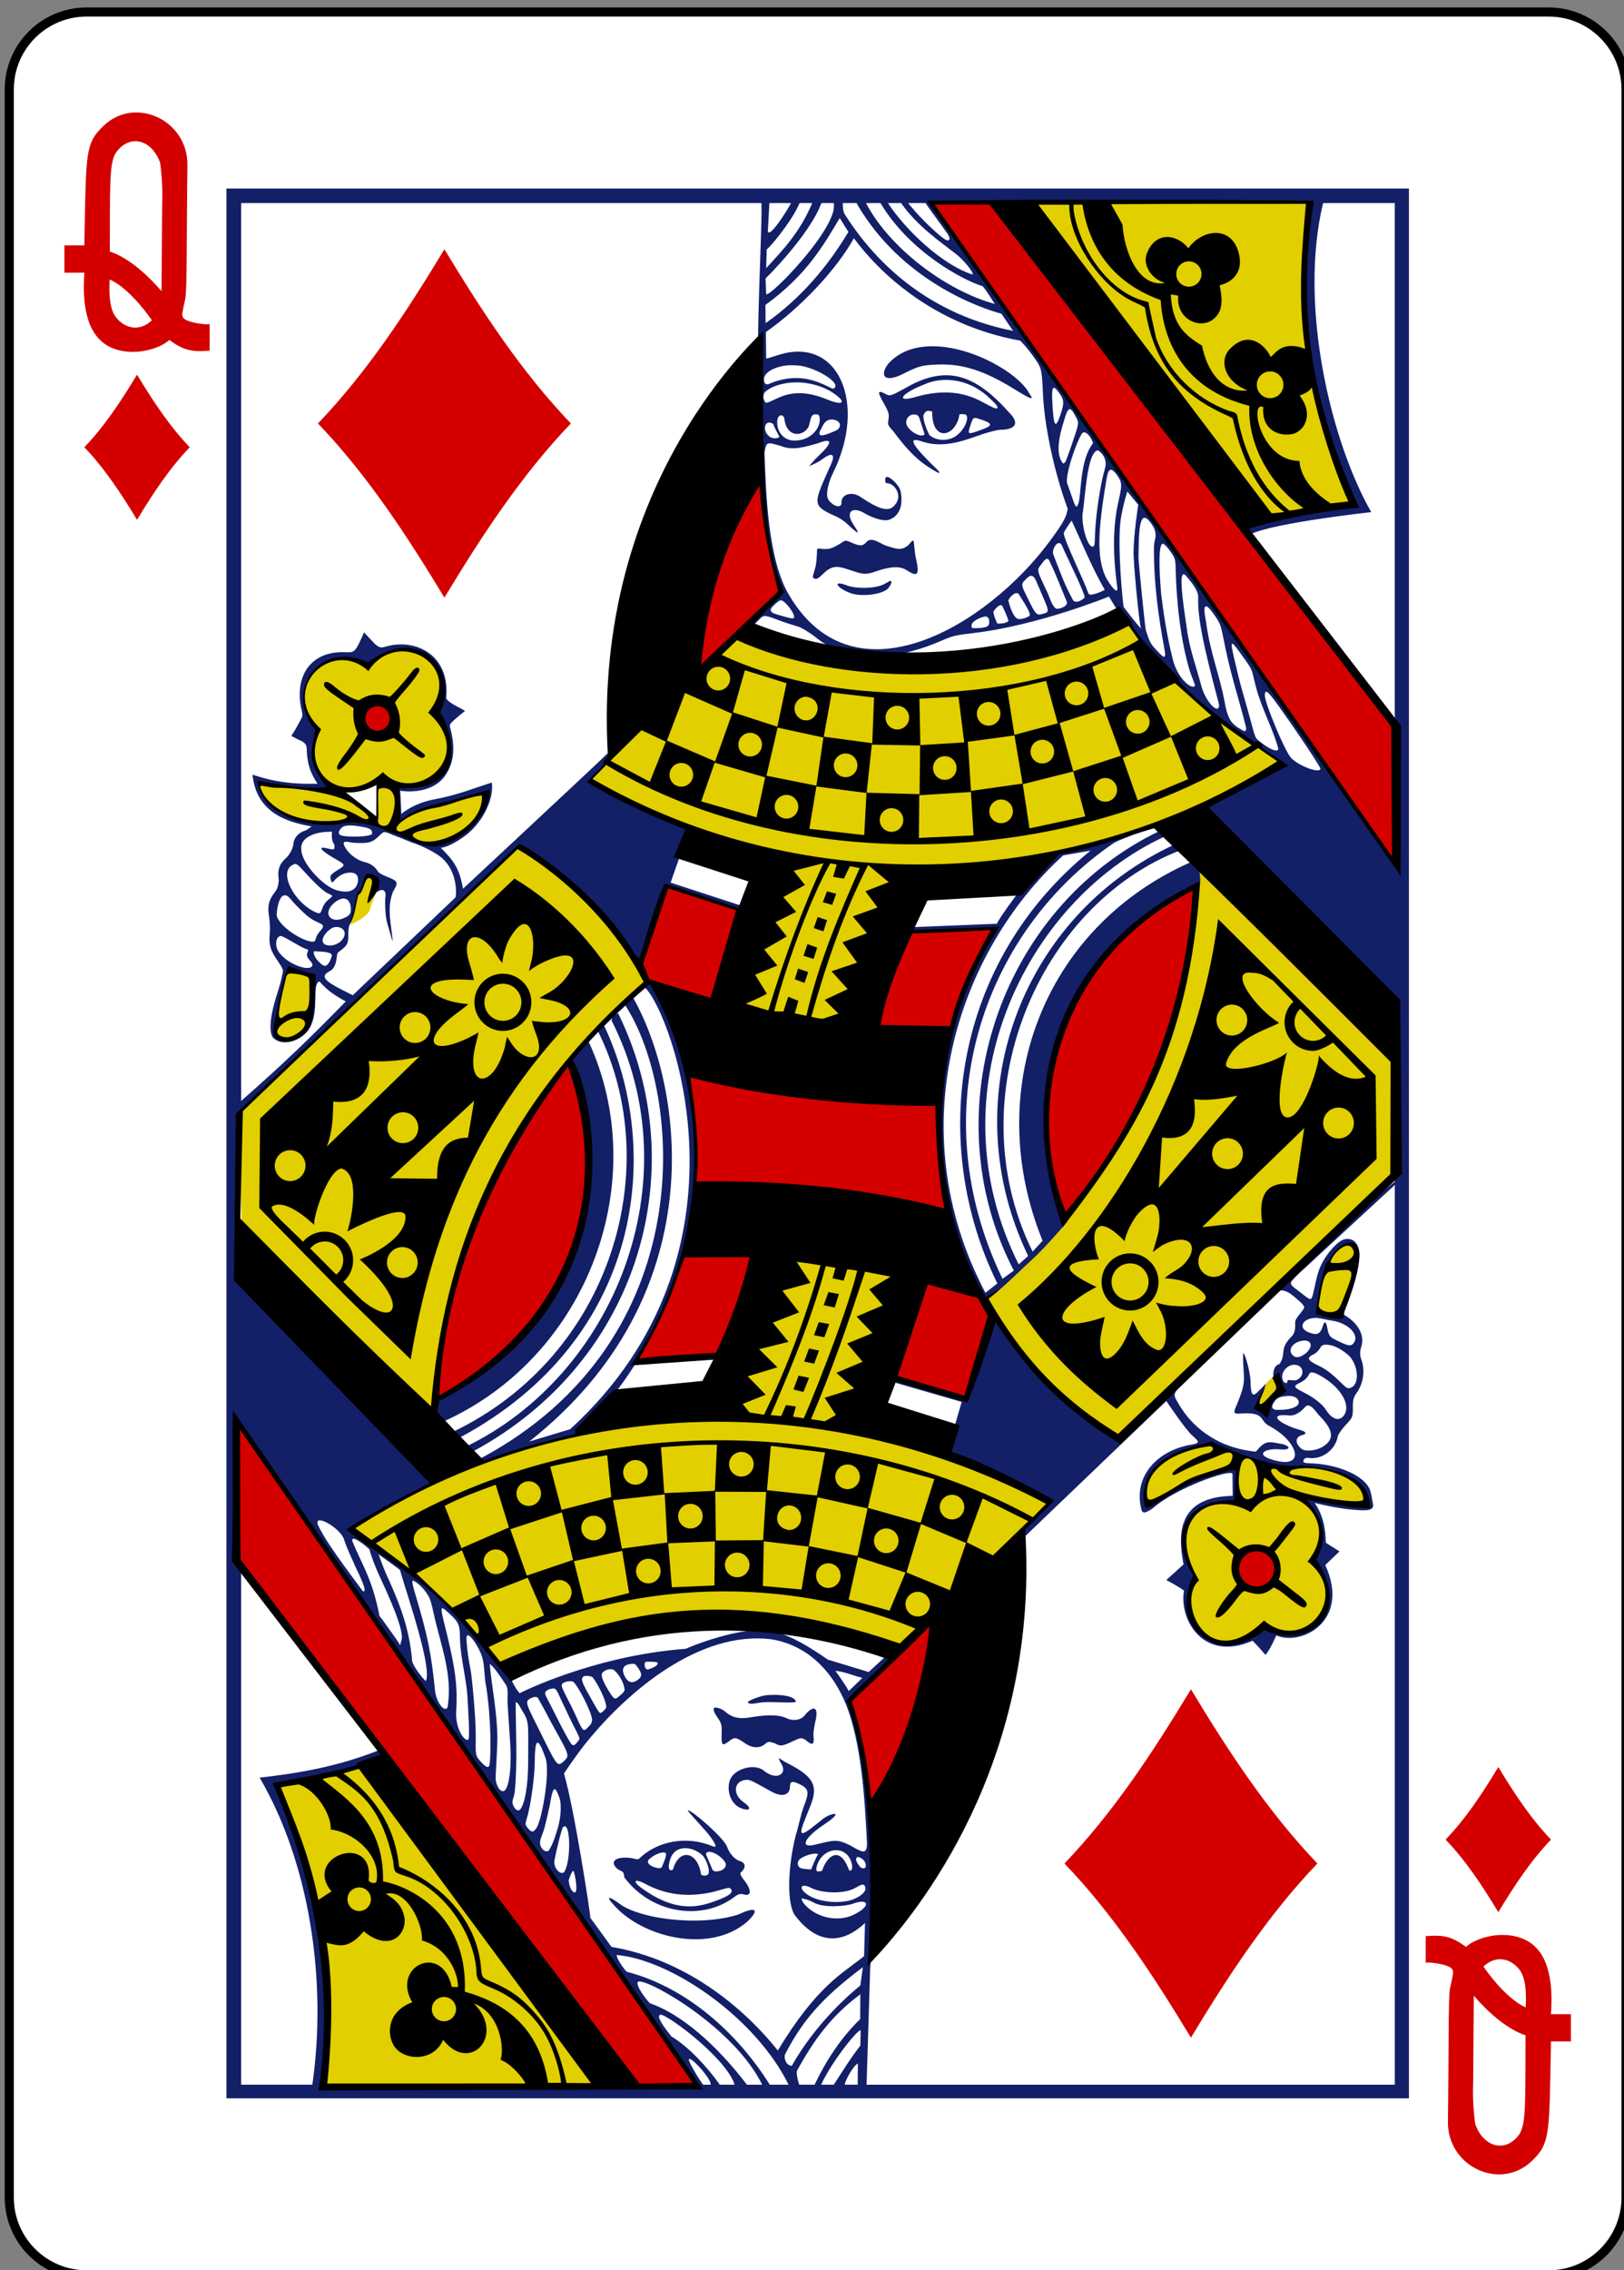 <?xml version="1.0" encoding="utf-8"?>
<!-- Generator: Adobe Illustrator 16.0.0, SVG Export Plug-In . SVG Version: 6.00 Build 0)  -->
<!DOCTYPE svg PUBLIC "-//W3C//DTD SVG 1.1//EN" "http://www.w3.org/Graphics/SVG/1.1/DTD/svg11.dtd">
<svg version="1.1" id="Layer_1" xmlns="http://www.w3.org/2000/svg" xmlns:xlink="http://www.w3.org/1999/xlink" x="0px" y="0px"
	 width="178.58px" height="249.45px" viewBox="0 0 178.58 249.45" enable-background="new 0 0 178.58 249.45" xml:space="preserve">
<rect x="0" y="0" width="178.58" height="249.45" fill="#808080" stroke="none"/>
<path fill="#FFFFFF" d="M9.524,1.32h160.778c4.695,0,8.503,3.808,8.503,8.504v231.644c0,4.696-3.808,8.504-8.503,8.504H9.524
	c-4.696,0-8.504-3.808-8.504-8.504V9.824C1.021,5.128,4.828,1.32,9.524,1.32z"/>
<path fill="none" stroke="#000000" stroke-width="1.001" d="M9.524,1.32h160.778c4.695,0,8.503,3.808,8.503,8.504v231.644
	c0,4.696-3.808,8.504-8.503,8.504H9.524c-4.696,0-8.504-3.808-8.504-8.504V9.824C1.021,5.128,4.828,1.32,9.524,1.32z"/>
<path fill="#E2CF00" d="M112.879,22.287c0,0,20.191,29.296,27.04,34.495c0.504,0.237,8.946-1.381,8.946-1.381
	c-4.327-10.399-7.11-21.157-4.303-33.219L112.879,22.287z M124.099,68.62c-13.921,3.943-27.815,7.652-42.906,1.224L64.711,85.826
	c-0.137,0.412,19.91,9.104,20.248,8.088c-9.828,26.549,5.495,31.369,15.25,2.165c12.771-1.679,28.09-3.417,40.751-12.239
	C130,77.229,124.087,68.541,124.099,68.62z M40.37,73.346c-5.276-3.25-9.4,3.438-5.537,6.778c-0.454,1.951-0.608,4.854,1.272,6.131
	c1.729,1.097,4.951-0.041,5.416-0.028c0.034,0,0.084,3.512-0.185,3.502c-0.5-0.017-2.387-1.63-3.55-1.979
	c-3.933-1.184-9.464-1.768-9.366-1.563c0.164,0.341-0.979,1.15,3.408,3.916c1.63,1.027,6.78-0.129,10.882,1.169
	c2.498,0.791,4.743,2.054,6.1,1.398c3.578-0.981,4.977-5.673,4.731-5.639c-0.119-0.142-10.818,2.763-9.813,3.272l-0.032-4.073
	c4.22,0.466,8.028-2.604,3.881-7.866C50.667,75.281,46.347,67.938,40.37,73.346z M57.951,91.977
	c-10.379,10.501-31.593,30.209-31.593,30.209l0.228,14.709l20.725,18.615c1.642-19.761,12.829-38.204,23.482-47.431
	C71.771,105.273,60.207,92.961,57.951,91.977z M131.895,95.609c-1.563,12.15-2.984,28.721-23.521,47.14
	c3.559,6.083,8.089,12.274,14.607,15.229c0.463,1.046,18.842-19.089,30.148-28.608l-0.06-12.896L131.895,95.609z M39.337,98.218
	c-0.043,0.265-0.802,3.456-0.997,3.372c0.016,0.174,2.104-0.778,2.34-1.653c0.207-0.768,0.686-1.808,0.717-1.954
	C40.926,94.696,40.035,97.03,39.337,98.218z M31.648,106.713c-0.746,1.808-1.443,5.13-1.187,7.292
	c3.677,1.847,4.677-5.837,3.688-6.571C33.557,107.182,32.153,106.694,31.648,106.713z M145.199,141.945
	c-0.342,1.532-0.27,1.987,0.41,2.286c1.189,0.523,1.725-0.108,2.681-2.604c0.569-1.485,1.075-3.721,0.617-4.609
	C146.652,135.438,145.46,140.788,145.199,141.945z M80.895,154.84c-15.091,2.399-30.19,3.881-42.175,13.264
	c1.351-0.158,15.875,13.532,16.626,15.458c22.197-10.884,43.756-2.663,43.756-2.663l16.244-15.714
	c0.626-0.298-17.668-7.862-21.114-9.137C106.69,122.387,86.96,127.445,80.895,154.84z M140.297,150.997
	c-0.986,0.799-1.482,1.522-2.252,2.558l0.775,1.258l1.985-2.197L140.297,150.997z M126.081,165.16
	c2.092-0.947,9.517-4.561,9.835-3.725l-0.156,3.616c-1.137-0.373-8.468,0.843-4.228,8.438c-2.67,6.034,3.28,9.146,7.448,5.156
	c8.735,3.009,7.566-5.765,5.764-7.183c1.42-2.215-0.365-6.931-1.254-6.947c0,0,7.623,1.726,6.878,0.363
	c-0.341-0.622-0.767-1.694-2.46-2.829c-1.953-1.309-5.383-0.834-8.159-1.417c-2.968-0.623-4.879-1.688-7.373-1.839
	C128.611,159.14,125.098,162.456,126.081,165.16z M41.13,193.636l-10.504,2.817c0,0,3.397,7.914,4.573,14.971
	c1.438,8.631,0.289,18.016,0.289,18.016l30.484,0.155L41.13,193.636z"/>
<path fill="#D40000" d="M68.502,229.487c-13.375-19.162-25.769-37.39-42.223-57.479c0,0,0.014-7.764,0.071-15.465l50.55,72.755
	L68.502,229.487z M95.58,198.548c-0.431-3.64-1.17-7.994-2.231-11.743l9.229-8.734C101.582,185.875,100.054,191.864,95.58,198.548z
	 M139.691,171.017c2.065,2.754-1.421,4.283-2.736,3.058C134.286,171.589,138.195,169.022,139.691,171.017z M48.176,153.675
	c-1.531,0.985,2.752-24.014,14.511-36.934C69.839,137.305,57.22,148.834,48.176,153.675z M106.187,153.582l-7.81-2.115l3.677-10.963
	c0,0,7.544,1.725,6.919,4C106.938,151.915,106.187,153.582,106.187,153.582z M70.034,149.368c2.114-3.489,3.72-7.337,5.198-11.274
	l7.823-0.163l-3.931,10.864L70.034,149.368z M117.102,133.984c-6.044-12.08,1.076-31.199,14.228-36.462
	C130.855,109.772,127.068,122.181,117.102,133.984z M76.479,130.552c0.266-4.29-0.224-8.786-0.814-12.771
	c8.336,1.928,17.423,3.219,27.488,3.678l0.96,11.565C95.174,131.38,86.078,130.205,76.479,130.552z M96.445,112.93
	c0.89-3.586,2.03-7.097,3.584-10.482l9.525-0.445c-0.05-0.187-4.064,6.361-5.025,11.088
	C103.012,112.929,96.445,112.93,96.445,112.93z M78.387,110.07c-2.78-0.984-6.582-1.26-8.06-3.418l2.892-9.197l8.564,2.637
	L78.387,110.07z M102.422,22.309l6.712-0.064c0,0,32.251,41.42,44.339,57.539c-0.403,1.641,0.135,15.545,0.135,15.545
	C136.486,71.144,102.422,22.309,102.422,22.309z M40.576,80.102c-1.803-1.943,1.065-3.665,2.258-1.929
	C43.884,79.702,41.527,81.127,40.576,80.102z M76.764,73.311c0.104-9.599,6.885-20.99,6.814-20.699
	c-0.078-0.019,0.967,9.384,2.271,12.342C85.497,65.475,77.084,73.912,76.764,73.311z"/>
<path fill="#131F67" d="M24.898,20.721v209.852H154.93V20.721H24.898z M143.991,22.314c-1.058,11.62-1.243,20.605,4.764,32.657
	c-1.085,1.142-9.259,1.466-11.835,2.817c-0.047,0.325,0.662,0.887,0.662,0.887c2.695-1.255,13.203-2.4,13.203-2.4
	c-4.401-7.699-8.021-22.604-5.296-33.961h7.887v56.076c0,0,0.093,10.659,0.317,16.744c-4.038-5.238-9.24-12.412-12.736-17.844
	c-4.243-5.99-8.966-13.018-13.816-19.61c-1.43-2.077-3.468-4.772-5.131-7.199c-2.612-3.747-4.772-6.655-7.48-10.689
	c-2.893-4.177-5.666-7.968-9.104-12.818c-2.914-4.128-3.051-4.659-3.051-4.659H143.991z M94.182,22.314
	c4.916,8.576,13.717,11.576,15.931,12.154l1.287,1.889c-10.375-2.041-15.932-8.727-18.54-12.861
	c-0.203-0.321-0.181-1.182-0.181-1.182H94.182z M89.315,22.314c-1.359,3.238-3.263,5.195-5.067,7.156l0.063-2.082
	c0.056,0.13,2.701-2.912,3.611-5.074H89.315z M91.696,22.314c0,0,0.04,0.649-0.125,1.104c-1.042,3.376-7.511,9.785-7.324,8.825
	l-0.066-1.653c-0.028,0.071,4.859-4.768,6.14-8.276H91.696z M86.992,22.314c-0.504,0.942-2.385,3.886-2.555,3.098l0.167-3.098
	H86.992z M101.771,22.314c0.815,1.185,1.556,2.146,2.413,3.357c0.159,0.231,0.256,0.504,0.216,0.608
	c-0.13,0.336-0.518,0.086-1.589-0.866c-1.756-1.563-2.951-3.1-2.951-3.1H101.771z M95.229,22.314h1.589
	c3.29,5.485,9.194,8.504,11.237,9.143c0.545,0.603,1.133,1.706,1.361,1.949C103.905,31.909,97.732,27.137,95.229,22.314z
	 M99.092,22.314c1.752,2.538,4.498,4.391,6.045,5.605c0.832,0.654,1.93,1.991,1.828,2.256c-3.445-1.093-7.474-5.021-9.322-7.861
	H99.092z M92.339,23.958l0.957,1.53c-2.319,3.839-5.229,7.298-9.108,10.023l-0.021-2.005C88.569,30.325,90.472,27.127,92.339,23.958
	z M93.892,26.176c2.766,3.739,8.726,9.527,18.285,11.256c0,0,0.542,0.492,1.334,1.575c1.005,1.372,1.021,1.427,1.153,3.677
	c0.089,4.117,1.422,9.705,2.745,13.221c-0.164,0.874-0.317,1.319-1.959,3.545c-6.842,9.275-21.417,18.049-28.599,6.074
	c-2.395-3.836-2.628-11.19-2.779-15.777l0.063-0.409c0.173-0.833,0.41-0.702,1.706-0.345c1.314,0.565,2.683,0.108,4.073-0.271
	c1.584-0.642,1.716-0.146,0.188,1.283c-0.528,0.495-1.175,1.252-1.106,1.215c0.067-0.036,0.956-0.4,1.349-0.7
	c1.221-0.933,1.509-0.575,1.057,0.451c-1.919,4.353-2.259,4.526,0.439,5.735c0.563,0.252,0.946,0.534,1.263,0.811
	c1.845,1.742,1.182,0.804,0.666,0.004c-0.794-1.253-0.076-1.915,1.264-1.14c0.896,0.519,2.072,0.937,2.712,0.738
	c1.241-0.405,1.62-1.771,1.252-3.273c-0.295-0.831-1.991-2.298-1.601-0.762c1.02-0.047,1.9,1.405,1.015,2.388
	c-0.669,0.905-1.861,0.416-3.69-0.797c-1.011-0.763-2.238-0.373-2.189,0.564c0.031,0.63-0.857,0.485-1.434-0.317
	c-0.32-0.445-0.104-1.728,0.499-2.943c3.791-7.651,0.595-15.07-5.972-12.979c-0.723,0.229-1.373,0.416-1.373,0.416l-0.036-2.927
	C87.986,33.852,91.985,29.646,93.892,26.176L93.892,26.176z M97.726,39.912c-0.99,1.199-0.64,2.268,1.534,1.192
	c1.771-0.876,2.016-0.979,3.944-1.049c2.738-0.1,5.195,0.774,8.236,2.646c2.016,1.241,2.31,1.335,1.762,0.558
	C111.574,40.133,101.952,35.385,97.726,39.912z M88.428,40.271c1.9,0.48,3.724,1.74,3.406,2.262
	c-0.114,0.188-0.225,0.224-0.467,0.097c-1.391-0.689-3.605-1.816-6.81-0.441c-0.353,0.152-0.549-0.083-0.548-0.511
	c0-0.829,1.396-1.492,2.865-1.546C87.397,40.131,87.968,40.157,88.428,40.271z M99.466,42.695c-1.133,0.592-1.521,0.906-2.003,0.642
	c-1.149-0.63-0.906-0.136-0.193,1.135c0.504,0.896,0.5,1.08,0.425,1.629c-0.081,0.597-0.069,0.62,0.509,1.258
	c1.081,1.426,2.156,2.802,3.775,3.883c0.504,0.338,1.179,0.722,1.229,0.723c0.161,0.005,0.1-0.124-0.188-0.406
	c-2.073-2.001-3.708-3.795-1.598-3.033c2.458,0.805,4.796-0.197,6.713-0.852c0.781-0.242,1.602-0.446,1.806-0.446
	c1.771,0.002,2.188-0.737,1.057-1.865C107.168,41.051,103.99,40.037,99.466,42.695z M108.553,43.504
	c0.791,0.733,1.209,1.133,1.129,1.323c-0.084,0.205-0.693-0.142-1.715-0.688c-2.055-1.1-4.385-1.358-7.295-0.515
	c-2.261,0.654-1.594-0.385,0.925-1.362C103.613,41.328,106.395,41.607,108.553,43.504z M87.45,42.02
	c1.727-0.028,3.524,0.541,4.727,1.581c0.839,0.726,0.226,0.895-1.138,0.329c-2.062-0.856-3.799-0.992-5.49-0.197
	c-0.531,0.249-1.144,0.546-1.311,0.529c-0.283-0.191-0.403-0.75-0.158-1.145C84.76,42.447,86.107,42.041,87.45,42.02z
	 M115.901,42.613c0.127,0.006,0.317,0.208,0.602,0.607c0.517,0.729,0.536,1.088,0.108,2.361c-0.523,1.556-0.732,1.303-0.864-0.867
	C115.662,43.307,115.66,42.604,115.901,42.613z M117.613,44.959c0.197-0.028,0.427,0.32,0.795,1.041
	c0.256,0.503,0.195,0.653-0.605,3.007c-0.335,0.985-0.65,1.771-0.659,1.776c-0.247,0.195-0.215,0.178-0.32,0.043
	c-0.571-0.732-0.53-2.161-0.038-3.874C117.158,45.654,117.36,44.995,117.613,44.959L117.613,44.959z M102.06,45.137l0.444,0.078
	c-0.039,3.487,2.646,2.785,3.002,0.309c0,0,0.663-0.068,0.765,0.098c0.318,0.518-0.421,2.01-1.526,2.498
	c-0.807,0.361-1.903,0.273-2.559-0.332c-0.184-0.342-0.738-1.637-0.635-2.174C101.68,45.299,101.873,45.153,102.06,45.137z
	 M100.459,45.544h0.081c0.264,0.014,0.455,0.085,0.56,0.405l0.575,1.771c-0.423,0.508-2.032-0.521-2.029-1.294
	C99.646,45.893,100.047,45.564,100.459,45.544z M89.537,45.541c0.405-0.04,0.549,0.006,0.596,0.386
	c0.138,1.151-1.01,2.401-2.496,2.47c-1.439,0.161-2.217-0.959-2.173-2.052c0-0.831,0.716-0.935,0.795-0.278
	c0.228,1.896,1.842,2.005,2.579,0.958C89.117,46.614,89.053,45.604,89.537,45.541z M107.211,45.927
	c0.114-0.005,0.268,0.038,0.493,0.116c1.485,0.476,1.524,0.705,0.255,1.164c-1.515,0.548-1.612,0.619-1.257-0.44
	C106.9,46.175,106.959,45.937,107.211,45.927z M91.475,46.094c1.1,0.068,1.192,1.003,0.225,1.315
	c-1.441,0.638-1.927,0.597-1.369-0.346C90.633,46.396,90.904,46.106,91.475,46.094z M84.589,46.43
	c0.132-0.001,0.282,0.05,0.443,0.17c0.165,0.502,0.446,0.887,0.667,1.405c-0.226,0.226-0.765,0.222-1.108-0.052
	c-0.689-0.549-0.571-1.518,0-1.523H84.589z M119.19,47.51c0.428,0.002,0.862,0.682,1.004,1.188
	c-1.493,1.925-1.258,5.521-1.605,6.605c-0.301,0.884-0.397,0.121-1.229-2.167c-0.335-0.923,1.354-5.514,1.745-5.615L119.19,47.51z
	 M120.718,49.483c0.332,0.19,0.784,0.628,0.863,1.315c0.046,0.399-0.15,0.931-0.277,1.455c-0.302,1.249-0.71,3.607-0.856,5.786
	c-0.062,0.928-0.059,1.762-0.1,1.843c-0.449,0.884-1.396-1.494-1.315-3.387C119.326,54.984,119.49,49.691,120.718,49.483z
	 M122.826,52.2c0.211,0.294,0.346,0.52,0.41,0.773c0.113,0.44,0.019,0.968-0.24,2.091c-0.686,2.977-0.586,6.185-0.139,9.479
	c0.094,0.692-0.386,0.346-1.11-0.848c-0.402-0.662-0.659-1.569-0.783-2.64c-0.253-2.342,0.234-5.516,0.649-8.019
	C121.796,51.929,121.924,50.952,122.826,52.2z M123.964,54.012l1.199,1.451c0,0-0.512,3.337-0.509,5.116
	c-0.084,0.667,0.596,7.917,0.817,8.503c-0.737-0.828-1.081-1.315-1.89-2.356c-0.092,0.015-0.791-7.144-0.309-9.881
	C123.566,55.188,123.965,54.012,123.964,54.012L123.964,54.012z M125.846,56.895c0.201-0.007,0.457,0.221,0.779,0.674
	c0.29,0.409,0.432,0.744,0.447,1.254c0.011,0.371-0.172,0.658-0.178,1.32c-0.034,3.943,0.497,7.665,1.165,11.254
	c0.235,1.283-0.223,0.76-0.981-0.053c-0.695-0.744-0.708-1.026-1.079-2.084c-0.074-0.211-0.814-7.483-0.808-8.033
	c0.025-2.26,0.09-3.519,0.35-4.061C125.626,56.988,125.725,56.899,125.846,56.895z M121.488,64.819c0,0-1.396,0.721-1.762,0.468
	c-0.59-1.613-2.717-5.934-2.754-6.698c0.038-0.252,0.872-1.388,0.872-1.388C119.02,59.76,120.078,62.378,121.488,64.819z
	 M95.214,59.631c-0.421,0.496-0.923,0.289-1.938-0.158c-0.521-0.16-0.44,0.055-1.3,0.503c-0.667,0.348-0.901,0.356-1.343,0.353
	c-0.583-0.005-0.792-0.209-0.794,0.202c0,0.228-0.035,1.255-0.173,1.787c-0.187,0.724-0.351,1.042-0.248,1.168
	c0.297,0.272,0.546,0.106,1.171-0.5c1.036-1.005,1.735-0.717,2.89-0.343c1.313,0.425,1.585,0.582,2.786,0.16
	c1.701-0.597,2.726-0.598,3.403-0.164c1.168,0.746,1.521,0.702,1.039-1.339c-0.155-0.657-0.166-1.678-0.262-1.854
	c-0.108-0.2-0.405,0.371-0.716,0.581c-0.594,0.4-0.9,0.394-2.24-0.047C96.697,59.719,95.809,58.865,95.214,59.631L95.214,59.631z
	 M116.751,59.897c0.519,1.226,2.581,5.321,2.519,5.778c-0.402,0.362-0.939,0.627-1.259,0.303c-1.031-1.889-1.341-2.907-2.179-5.026
	C115.582,60.445,116.33,59.154,116.751,59.897z M127.828,59.747c0.146-0.021,0.451,0.284,0.678,0.589
	c0.707,0.948,0.749,1.065,0.771,2.082c0.081,3.685,0.543,8.022,1.577,11.367c0.203,0.658,0.589,1.458,0.548,1.567
	c-0.348,0.507-1.956-0.852-2.441-2.919c-0.67-2.624-1.062-5.362-1.274-7.145C127.417,62.153,127.419,59.91,127.828,59.747z
	 M115.454,61.779c0.595,1.15,1.343,3.135,1.847,4.325c0.23,0.517-0.945,0.925-1.215,0.749c-0.47-0.353-0.691-1.342-1-1.936
	c-0.98-2.152-1.156-2.197-0.613-2.867C114.808,61.585,115.207,61.014,115.454,61.779z M130.156,63.099
	c0.087,0,0.198,0.085,0.34,0.268c0.619,0.735,1.041,1.297,1.203,1.842c0.117,0.396,0.023,0.692,0.064,1.409
	c0.111,1.877,0.603,4.439,1.994,9.684c0.136,0.511,0.319,1.116,0.297,1.281c-0.135,0.962-1.541-0.599-1.951-2.211
	c-0.475-1.829-1.341-4.166-1.597-6.327C129.981,65.613,129.69,63.099,130.156,63.099z M114.215,64.485
	c1.17,2.74,1.263,2.735,0.526,2.952c-0.778,0.229-0.825,0.154-1.74-1.712c-0.667-1.361-0.8-1.532-0.238-2.022
	C113.619,62.689,113.845,63.655,114.215,64.485z M97.922,63.832c-0.133,0.002-0.524,0.301-0.919,0.457
	c-0.966,0.384-2.683,0.41-3.729,0.094c-1.854-0.746-1.332,0.224,0.308,0.813c1.273,0.43,3.793,0.097,4.184-0.699
	C98.006,64.242,98.094,63.828,97.922,63.832z M112.017,65.272c1.045,1.62,1.358,2.268,1.183,2.394
	c-0.168,0.167-0.994,0.48-1.334,0.313c-0.428-0.21-0.799-1.21-0.986-1.995C111.01,65.602,111.695,64.915,112.017,65.272
	L112.017,65.272z M85.857,65.955c0.467,0.002,1.681,1.64,1.435,1.936c-0.069,0.151-0.523,0.007-1.587-0.289
	c-0.355-0.131-1.158-0.236-0.904-0.753C84.928,66.613,85.672,65.954,85.857,65.955z M110.896,68.2
	c-0.104,0.28-0.892,0.346-1.226,0.325c-0.288-0.601-0.364-0.888-0.444-1.285c0.109-0.238,0.648-0.856,0.914-0.735
	C110.301,66.647,110.815,67.904,110.896,68.2z M132.624,66.621c0.167,0.006,0.455,0.299,0.883,0.913
	c0.81,1.161,0.7,1.077,1.28,3.851c0.659,3.146,1.447,5.387,2.244,8.601c0.011,0.533-0.204,0.392-0.794,0.03
	c-0.964-0.589-1.281-1.243-1.585-2.949c-0.518-2.816-1.612-5.423-2.032-8.75c-0.222-1.101-0.239-1.704,0-1.695H132.624z
	 M108.336,67.745c0.568-0.02,0.492,0.86,0.329,1.003c-0.415,0.363-1.562,0.255-1.759,0.275
	C106.466,68.33,107.965,67.769,108.336,67.745z M135.516,70.739c0.168,0.022,0.617,0.659,1.458,1.846
	c0.808,1.14,0.631,0.953,1.114,2.829c0.684,2.592,1.816,4.461,2.479,6.847c0,0.272-0.33,0.237-0.645,0.108
	c-0.612-0.258-1.158-0.692-1.677-1.119c-0.355-0.384-0.352-0.872-1.399-4.489c-0.378-1.305-0.477-1.644-0.948-3.626
	C135.503,71.477,135.326,70.713,135.516,70.739z M47.927,78.482c2.747,5.073,1.729,7.323-4.179,8.026
	c-0.427-0.061-0.023,2.6-0.035,3.788c2.96-1.7,6.539-2.098,9.839-3.164c-0.898,2.887-2.476,6.159-7.251,5.655
	c-4.992-3.872-10.867-1.546-14.854-3.117c-2.168-0.812-2.996-3.229-3.022-3.644c2.601,0.262,5.536,0.821,8.056,0.638
	c-2.752-2.128-1.947-5.073-1.56-6.419c-3.221-4.076-0.532-8.661,4.146-7.596c0.484,0.11,1.438,0.582,1.438,0.582
	C45.018,69.178,50.248,72.987,47.927,78.482z M139.221,76.014c0.188-0.018,0.6,0.473,1.428,1.634
	c2.453,3.445,4.577,6.65,4.545,6.831c-0.105,0.594-2.662-0.446-3.308-1.297c-0.735-0.968-2.803-5.953-2.8-6.746
	C139.086,76.172,139.124,76.023,139.221,76.014z M39.295,90.771c1.275,0.188,1.633,0.297,1.619,0.797
	c0.109,0.426-3.098,0.482-3.532,0.167c-0.347-0.252,0.101-0.805,0.443-0.937C38.322,90.648,38.814,90.701,39.295,90.771z
	 M127.685,91.229c-17.914,8.492-25.242,31.081-16.2,48.392l-1.245,0.902c-8.865-18.302-2.271-37.914,12.134-47.819
	c0.584-0.416,1.873-0.737,2.473-1.136c0,0-5.875,1.345-7.864,2.126c-0.403-0.014-1.589,0.406-2.862,1.792
	c-1.113,1.035-4.594,5.852-4.482,6.02l-9.249,0.374l0.008,0.343l9.077-0.211c-9.347,15.448-7.051,30.146-1.278,40.434l0.142,0.096
	c0.336,0.227,1.219-0.421,3.051-2.163c0.754-0.718,1.705-1.608,2.113-1.981c1.131-1.041,2.744-2.837,3.852-4.134
	c-6.285-12.858-0.085-29.794,14.623-37.426c0.025-0.406-0.157-1.647-0.157-1.647s-0.556-0.501-0.884-0.449
	c-16.387,7.245-22.951,25.236-16.289,41.597l-1.099,1.2c-8.372-16.942,0.614-38.118,16.282-44.118
	c-0.008-0.383-0.347-0.871-0.768-0.577c-16.915,7.883-24.287,28.013-16.001,45.171l-1.044,0.926
	c-9.427-18.787,0.506-39.839,16.078-47.032C128.553,91.799,127.685,91.229,127.685,91.229z M36.509,91.403
	c0,0-0.118,1.001,0.233,1.342c0.162,0.714-0.097,0.637-0.701,0.491c-1.49-0.355-0.328,0.494,0.891,1.181
	c1.199,0.677,1.039,0.653-0.008,1.32c-0.704,0.447-0.631,0.616-0.536,0.956c0.14,0.504,0.236,0.168,0.528-0.101
	c0.612-0.565,1.102-0.707,1.646-0.705c0.817,0.003,0.9,0.66,0.756,1.173c-0.326,1.076-1.429,1.019-2.333,0.751
	c-1.479-0.438-3.897-3.014-3.859-4.53C33.023,91.923,34.875,91.341,36.509,91.403z M43.162,91.735
	c0.573,0.212,1.295,0.494,2.09,0.828c1.097,0.35,2.208,0.919,2.925,1.398c2.183,1.461,2.05,4.382,1.892,4.672L38.793,109.36
	c0,0-0.638-0.312-1.237-0.619c-1.896-0.971-2.352-1.482-1.3-2.021c0.511-0.261,0.676-0.821,0.748-1.37
	c0.098-0.734,0.061-0.609,0.498-0.944c0.762-0.582,0.798-0.823,0.802-1.792c0-0.641,0.068-0.937,0.301-1.339
	c0.185-0.319,0.379-0.987,0.509-1.753c0.021-0.126,0.027-0.44,0.053-0.552c0.133-0.599,0.322-0.775,0.449-0.911
	c0.126-0.136,0.329-0.599,0.471-0.999c0.314-0.894,0.255-0.761,0.763-0.662c0.738,0.145,0.633,0.576,0.552,1.262
	c-0.039,0.333-0.26,0.566-0.186,0.492c0.102-0.101,0.555-0.315,0.648-0.337c0.236-0.054,0.471,0.027,0.531,0.398
	c0.034,0.207-0.056,0.588-0.05,0.883c0.015,0.763,0.046,1.678,0.22,2.279c0.837,2.9,0.671,2.499,0.386,0.085
	c-0.068-0.577-0.148-1.426-0.065-2.133c0.059-0.497,0.201-1.114,0.394-1.451c0.495-0.865,0.521-1.036-0.552-1.463
	c-0.398-0.158-1.078-0.436-1.219-0.712c-0.172-0.338-0.683-0.799-1.35-0.956c-1.619-0.382-2.563-1.953-2.328-2.187
	c0.153-0.153,0.806,0.047,1.219,0.062c1.479,0.053,1.793-0.023,2.447-0.588c0.35-0.301,0.506-0.568,0.783-0.588
	C42.573,91.439,42.946,91.658,43.162,91.735z M119.917,93.473c-15.149,12.303-17.804,32.202-10.247,47.559l-1.308,1.031
	c-9.497-18.013-3.118-37.443,8.55-48.069L119.917,93.473z M32.458,94.939c0.268-0.025,0.56,0.369,1.624,1.51
	c0.716,0.769,1.462,1.436,1.854,1.66c0.89,0.428,0.695,0.25-0.047,0.956c-0.758,0.873-0.339,1.591-1.245,1.153
	c-2.357-1.11-4.012-4.383-2.479-5.171C32.281,94.988,32.369,94.948,32.458,94.939z M31.286,98.381l0.182,0.019
	c0.29,0.071,0.643,0.62,1.021,1.003c1.048,1.059,1.534,1.528,2.371,1.9c0.823,0.365,0.845,0.454,0.267,1.099
	c-0.211,0.235-0.337,0.517-0.387,0.674c-0.049,0.157-0.062,0.356-0.238,0.391c-0.918,0.177-3.967-1.68-4.087-2.961
	C30.514,99.308,30.814,98.417,31.286,98.381z M37.748,98.736c0.529-0.014,0.84,0.46,0.837,1.227c0,0.532-0.3,0.748-0.906,0.976
	c-1.295,0.487-2.093-0.443-1.188-1.471C36.872,99.036,37.387,98.746,37.748,98.736z M36.958,101.859
	c0.978,0.004,1.26,0.831,0.544,1.545c-0.674,0.67-2.031,0.673-2.028-0.063C35.474,102.766,36.336,101.857,36.958,101.859z
	 M30.9,102.85c0.66,0.195,2.27,1.359,2.978,1.496c0.037,0.393-0.434,0.499,0.234,1.237c0.304,0.335,0.329,0.563,0.065,0.704
	c-0.807,0.432-3.603-0.933-3.79-2.337C30.297,103.264,30.523,102.874,30.9,102.85z M34.549,104.53c0.961,0.04,2.05,0.069,1.936,0.53
	c-0.084,0.334-0.428,1.218-0.868,1.053c-0.214-0.08-0.422-0.294-0.57-0.438C34.532,105.182,34.396,104.523,34.549,104.53z
	 M70.926,108.527c2.802,2.547,12.982,29.147-8.232,48.526l-4.502,1.354c20.368-16.054,16.98-38.845,11.483-48.676
	c0-0.289-0.079-0.256-0.587,0.205c-0.443,0.403-0.49,0.49-0.312,0.564c6.211,9.594,8.533,36.692-15.94,49.769
	c-0.41,0.428,0.421,0.362,0.421,0.362c0.043-0.352,11.02-3.029,10.245-3.097c10.23-9.077,19.137-30.724,8.049-49.592
	C71.283,107.768,70.926,108.527,70.926,108.527z M67.392,111.539l-0.143,0.601c8.88,17.497,0.403,38.935-16.102,46.869
	c0.271,0.2,0.573,0.338,0.876,0.48c18.725-10.12,24.123-31.539,15.955-48.129L67.392,111.539z M65.907,112.78l-0.104,0.635
	c7.351,14.892,1.516,35.558-16.028,43.94c-0.167,0.901,0,0.639,0.823,0.596c20.299-10.927,22.208-31.707,15.856-45.201
	L65.907,112.78z M64.646,114.566c-0.573,0.76-1.623,1.154-1.972,2.133c5.897,15.645-1.725,30.705-14.627,37.053
	c-0.011,0.787-0.573,2.735,0.793,2.424c15.94-7.248,22.876-26.515,15.906-41.68L64.646,114.566z M144.717,144.814
	c0.587,0.041,1.113,0.22,1.658,0.291c1.979,0.258,3.264,1.707,2.379,2.588c-0.29,0.289-0.696,0.123-1.982-0.509
	c-0.592-0.29-0.687-0.562-0.809-1.216c-0.146-0.785-0.303-0.864-0.501-0.256c-0.201,0.615-0.417,0.996-1.093,0.841
	C142.471,146.111,143.188,144.799,144.717,144.814z M123.536,158.134c-4.755-2.708-10.626-7.593-13.983-13.142
	c-1.668,3.144-3.629,8.863-3.629,8.863l-7.463-2.093l-0.088,0.156l7.376,2.134l-0.719,2.47c-0.078,0.268-1.22,3.079-1.22,3.079
	l11.521,5.396c-0.714,1.121-1.492,1.847-2.482,2.893c-0.56,0.59-0.575,1.354-0.575,1.354l15.975-15.294c0,0,2.061,3.067,2.827,3.763
	c0.719,0.652,0.942,0.811,0.104,1.005c-3.753,0.553-6.666,3.405-5.65,7.231c0.164,0.426,0.494,0.269,1.206-0.181
	c2.492-2.265,8.583-4.362,8.791-3.829l0.023,2.436c-6.557,0.096-5.885,4.935-5.404,7.53l-1.896,1.72
	c0.67,0.353,1.327,0.718,1.947,1.152c-0.577,3.229,2.163,7.907,7.545,5.512c0.466,0.479,0.905,0.961,1.419,1.563
	c0.55-0.641,1.186-2.148,1.186-2.148c2.673,1.215,8.221-1.504,5.384-7.729l1.563-1.497l-1.503-0.951
	c-0.039-1.583-0.282-2.997-1.225-4.376c0,0,2.524,0.646,4.393,0.755c1.153,0.104,2.125,0.134,2.028-0.566
	c-0.028-0.206-0.2-1.213-0.313-1.543c-0.557-1.631-3.446-2.828-6.253-2.986c-0.458-0.026-0.95-0.012-1.049-0.131
	c-0.183-0.224,0.146-0.541,0.447-0.489c1.537,0.269,3.015-0.871,3.281-2.321c0.053-0.255,0.367-0.721,0.817-1.216
	c0.8-0.879,0.863-0.855,0.848-2.125c-0.01-0.882,0.144-1.077,0.549-1.668c0.522-0.842,0.766-1.941,0.502-3.078
	c-0.083-0.36-0.423-0.87-0.133-1.768c0.471-1.461-0.564-2.797-1.922-3.558c-0.108-0.031-0.076,0.076-0.166,0.184
	c-1.231,0.385-2.731-0.501-2.731-0.501c-0.31-0.152,1.048-8.075,3.863-7.367c0.468,0.285,0.665,1.661,0.63,1.687
	c0.13-0.004,0.2-0.811,0.018-1.35c-0.19-0.564-0.627-1.103-1.467-0.943c-0.651,0.123-1.402,0.99-1.742,1.426
	c-1.314,1.682-1.33,2.755-1.77,4.544c-0.211,0.846-0.234,0.797-1.4-0.118c-0.836-0.656-1.242-0.866-0.951-1.251
	c0.131-0.173,0.674-0.72,0.674-0.72l10.658-9.84v98.873H95.291l0.403-12.994c1.081-8.904-0.821-27.604-2.26-29.362
	c1.11-1.251,4.554-4.269,4.364-4.405l-0.457-0.271l-1.82,1.682l-4.497-1.367c-1.918-1.329-3.876-2.559-5.906-3.082
	c-3.316-0.854-9.702,1.867-9.708,1.896c-10.203,0.759-18.373,4.917-18.259,4.886c-0.444-0.41-1.032-1.717-1.048-1.709
	c-5.26-7.347-10.43-11.462-17.493-16.483l8.946-4.96l-21.201-22.235l-0.187-18.055l30.713-29.472
	c0.181-0.51,9.798,6.817,13.38,12.78c0.686-2.915,1.965-5.562,3.03-8.423c0.111-0.262,6.11,2.226,7.89,2.331
	c0.267,0.016,0.48-0.266,0.48-0.266l-7.917-2.585l1.62-4.654c0,0,0.563-1.265-0.073-1.475c-3.608-1.172-6.995-3.237-10.447-4.997
	l1.636-1.878c0.023-0.075,0.677-1.041,0.521-1.373c-1.756,1.71-16.085,15.048-16.085,15.048c-0.407-2.289-1.049-3.089-2.441-4.502
	c0.759-0.036,1.946-0.789,2.634-1.291c2.1-1.536,3.242-4.276,2.968-5.877c-2.017,0.644-3.837,1.398-6.361,1.858
	c-1.419,0.259-2.765,0.902-3.581,1.592l-0.125-2.555c0.008,0.029,3.396,0.598,4.968-1.688c1.354-1.97,0.799-4.224,0.488-5.373
	c0.035-0.255-0.041-0.227,0.544-0.766c0.431-0.398,1.103-0.914,1.103-0.914c0.028-0.145-1.752-0.807-2.053-1.412
	c0.474-4.734-3.294-6.562-6.484-5.721c-0.596,0.181-0.88,0.293-1.589-0.5c-0.105-0.118-0.957-1.02-0.957-1.02
	s-0.375,0.869-0.567,1.25c-0.626,1.237-0.798,0.865-2.146,0.932c-3.416,0.168-4.941,2.937-4.156,6.336
	c0.184,0.797,0.102,0.674-0.421,1.684c-0.267,0.515-0.702,1.172-0.702,1.172s0.627,0.349,1.049,0.538
	c0.626,0.28,0.658,0.609,0.656,1.235c0.087,1.379,0.389,2.302,1.179,3.487c-2.676,0.062-4.729-0.189-7.152-0.997
	c0.371,3.74,3.118,5.133,6.481,5.681c0,0-0.353,0.331-0.724,0.479c-0.787,0.229-1.28,0.923-1.272,1.544
	c-0.113,0.594-0.496,1.189-0.849,1.507c-0.523,0.455-0.954,1.097-0.748,2.337c-0.052,0.898-0.269,1.158-0.532,1.502
	c-0.527,0.688-0.706,1.373-0.574,2.279c0.062,0.421,0.191,1.323,0.104,2.256c-0.145,1.555,0.41,2.138,1.115,3.232
	c0.456,0.709,0.359,0.728,0.254,1.242c-0.253,1.235-0.517,1.87-0.79,2.81c-0.612,2.103-0.636,3.696-0.135,4.106
	c0.754,0.618,1.608,0.432,2.005,0.309c2.977-0.922,2.461-3.855,2.618-5.824c0.085-0.506,0.257-0.749,0.424-0.726
	c0.842,0.988,1.731,1.561,2.877,2.184c-3.961,4.046-6.497,6.522-11.505,10.937V22.314h57.211c0,0,0.059,0.826-0.077,4.393
	c-0.247,7.248-0.551,14.841-0.077,22.23c0.08,2.558,0.027,5.083,0.394,7.613c0.356,2.465,0.515,5.123,1.662,7.419
	c0.461,1.245,0.476,1.149-1.281,2.779c-0.862,0.799-1.595,1.65-1.563,1.801c0.01,0.05-0.038,0.237,0.094,0.131l0.795-0.786
	c0.477-0.564,1.272,0.159,3.99,0.929c0.533,0.15,1.284,0.654,1.858,1.072c4.063,3.436,9.778,2.364,14.051,0.49
	c1.213-0.532,1.51-0.587,3.459-0.818c7.216-0.858,14.927-4.023,14.91-4.014l0.942,1.549c0,0,0.354-0.065,0.606,0.324
	c4.151,7.868,17.702,16.859,17.461,16.443l-8.857,4.922c6.449,7.997,21.279,21.565,21.279,21.565v19.5
	c-3.959,3.179-7.864,6.821-11.346,10.379c-1.001,0.995-1.707,1.563-1.327,1.582c0.903-0.139,1.684,0.756,2.419,1.376
	c0.466,0.521,0.354,0.474-0.184,1.186c-0.378,0.501-0.517,0.646-0.518,1.007c0.014,0.699,0.008,1.169-0.612,1.693
	c-0.386,0.485-0.605,0.797-0.675,1.372c-0.069,0.574-0.064,0.942-0.458,1.451c-0.667,0.143-0.73,1.117-0.613,1.554
	c0.699,0.695,0.38,1.447,0.444,1.29c-1.334,1.453-2.734,2.713-1.84,0.681c0.402-0.757,0.543-1.384,0.543-1.384
	s-0.643,0.668-0.979,0.983c-0.514,0.479-0.702,0.196-0.718-1.287c-0.066-1.123-0.538-2.689-0.726-2.989
	c-0.104-0.167-0.122,0.122-0.072,1.204c0.064,1.422,0.232,1.834-0.266,3.254c-0.674,1.919-1.154,2.19-0.06,2.124
	c1.037-0.063,1.914-0.073,2.368,0.548c0.152,0.209,0.35,0.568,0.768,0.779c0.854,0.468,1.532,0.987,2.007,1.505
	c1.533,1.674,1.093,3.17-1.872,2.155c-1.561-0.534-0.539-1.207,1.14-1.051c1.03,0.097,1.204-0.286,0.313-0.561
	c-1.66-0.308-1.927-0.495-3.021,0.811c-4.597-0.456-7.177-3.035-8.417-5.136c-0.519-0.879-0.678-1.047-0.316-1.545
	c0.143-0.195,0.057-0.136-0.188,0.136s-0.913,0.499-1.134,0.694C126.491,155.215,124.926,156.876,123.536,158.134L123.536,158.134z
	 M143.54,147.305c0.78,0.097,0.765,0.754,0.068,1.387c-0.654,0.497-1.103,0.593-1.472,0.22
	C141.49,148.257,142.325,147.3,143.54,147.305z M145.812,147.761c0.629-0.003,1.431,0.287,2.384,1.082
	c1.137,0.948,1.396,3.246,0.353,3.644c-0.438,0.166-0.505,0.003-1.438-0.886c-0.629-0.6-1.311-1.142-1.981-1.463
	c-1.371-0.655-1.547-0.902-0.621-1.349c0.195-0.1,0.448-0.337,0.563-0.522C145.309,147.885,145.381,147.762,145.812,147.761z
	 M144.331,150.818c0.182,0.006,0.425,0.117,0.806,0.321c2.311,1.267,3.439,3.253,2.658,4.374c-0.514,0.734-1.348,0.454-1.984-0.588
	c-0.358-0.588-1.311-1.34-2.391-1.889c-1.237-0.63-1.264-0.721-0.37-1.15c0.367-0.176,0.642-0.426,0.821-0.742
	C144.079,150.775,144.097,150.812,144.331,150.818L144.331,150.818z M145.071,155.551c1.745,1.747,1.546,2.692,0.411,3.404
	c-0.773,0.485-2.016,0.606-2.423,0.204c-0.657-0.577-0.641-1.239,0.087-1.451c0.679-0.146,0.424-0.419-0.209-0.58
	c-2.264-0.645-3.655-1.851-1.195-1.589c0.707,0.075,1.39-0.476,1.76-0.916C144.035,153.973,144.757,155.236,145.071,155.551z
	 M26.027,156.224l50.842,72.854H35.787c1.446-11.587-1.458-24.447-5.299-32.838c4.18-0.712,8.162-1.821,12.148-2.924l-0.809-1.054
	c-4.756,1.907-9.145,2.605-13.275,3.078c5.483,9.368,7.44,22.282,5.796,33.737h-7.831v-56.561L26.027,156.224z M35.133,167.066
	c0.72-0.028,2.513,1.242,2.731,2.197c0.044,0.195,0.511,1.371,1.033,2.463c0.011,0.201,1.776,3.402,1.001,3.123
	c-1.545-2.105-4.303-5.691-4.997-7.438C34.901,167.178,34.932,167.074,35.133,167.066z M40.637,170.269
	c0.097,0.529,0.631,1.912,1.053,2.824c1.1,2.375,2.802,6.1,2.456,7.159c-0.233,0.715,0.008,0.678-0.617-0.205
	c-0.305-0.432-1.256-1.763-1.484-2.07c-0.558-0.75-0.183-0.062-0.501-1.283c-0.758-3.455-1.983-5.27-2.779-7.288
	C38.479,168.457,40.271,169.887,40.637,170.269z M41.615,170.796c0.148,0.104,2.168,1.529,2.372,1.733
	c0.716,2.555,3.577,10.739,2.837,12.201c-0.259-0.202-1.35-1.522-1.5-2.202c-0.33-3.914-1.567-6.729-2.895-9.645
	C42.057,172.004,41.763,171.125,41.615,170.796z M45.414,173.669c0.639,0.313,1.301,1.03,1.676,1.671
	c0.25,0.435,0.379,0.945,0.614,2.021c0.731,3.339,2.128,6.724,1.5,10.287c-0.392,0.533-1.243-0.676-1.365-1.865
	c-0.403-3.946-0.749-5.836-2.132-10.477C45.438,174.406,45.236,173.7,45.414,173.669z M48.656,176.73
	c0.137,0.006,0.416,0.261,0.883,0.7c0.908,0.855,1.036,1.171,1.041,2.59c0.03,2.085,0.722,4.466,0.83,6.571
	c0.062,1.215,0.283,4.357,0.096,4.544c-0.264,0.365-1.436-0.966-1.346-3.007c0.149-2.454,0.028-4.301-1.014-8.546
	c-0.481-1.962-0.726-2.8-0.517-2.849L48.656,176.73z M142.719,164.337c3.64,2.346,2.356,6.675,1.577,7.206
	c5.026,6.375-2.787,9.64-5.267,7.348c-3.671,3.661-9.971,0.593-7.544-5.441c0,0-4.61-8.839,4.481-8.248c0,0,0.156-3.572-0.1-3.735
	c-3.246-0.219-7.658,2.918-8.907,3.785c-0.693,0.421-0.845,0.22-0.845,0.22c-0.174-1.854-0.178-2.702,0.572-3.736
	c1.311-1.804,3.475-2.413,6.319-3.04c3.52,1.088,6.871,2.796,10.132,2.529c1.796,0.011,3.633,0.302,5.373,1.239
	c1.175,0.557,1.786,2.643,1.786,2.643C148.455,166.073,142.719,164.337,142.719,164.337z M140.987,151.229
	c0.015-0.633,0.728-1.339,1.429-1.257c0.963,0.07,1.089,1.215,0.232,1.637c-0.247,0.201-1.047-0.096-1.091,0.127
	c0.06,0.391-0.333,0.226-0.408,0.085C141.017,151.656,140.986,151.419,140.987,151.229z M140.402,153.725
	c0.354-0.248,0.649-0.271,1.006-0.317c0.547-0.066,1.246,0.017,1.4,0.592c0.152,0.563-0.926,0.896-1.799,0.911
	c-0.443,0.008-0.958,0.095-1.092-0.219C139.793,154.398,140.224,153.857,140.402,153.725z M30.226,113.412
	c0.702-2.45,0.264-3.822,1.435-6.842l2.85,0.952c0,0,0.121,2.962-0.454,4.612C33.48,113.784,31.591,115.1,30.226,113.412z
	 M51.452,179.684c0.336,0.041,1.161,1.221,1.534,2.299c0.342,1,0.229,2.271,0.479,3.348c0.559,3.693,0.525,7.393,0.377,8.511
	c-0.074,0.558-0.432,0.33-0.921-0.201c-0.712-0.772-0.614-0.789-0.605-2.934c0.008-1.838-0.399-6.38-0.586-7.304
	c-0.346-1.706-0.489-3.335-0.409-3.614L51.452,179.684z M84.779,180.125c3.67,0.587,6.604,3.102,8.284,7.241
	c1.623,4.209,2.022,9.952,2.274,15.232c-0.018,1.263-0.537,0.944-1.896,0.159c-1.485-0.729-1.801-0.518-3.969-0.02
	c-1.353,0.312-1.23-0.612,0.995-2.144c0.758-0.496,1.639-1.159,1.35-1.258c-0.147-0.051-0.825,0.133-1.315,0.53
	c-2.183,1.771-2.775,2.202-2.146,0.479c0.159-0.435,0.665-1.643,0.876-2.221c0.791-2.163-0.12-3.09-2.806-4.459
	c-0.673-0.343-1.114-0.915-0.443,0.282c0.548,0.979-0.586,1.769-1.99,0.623c-0.976-0.796-2.937-0.266-3.57,0.728
	c-0.613,0.962-0.285,2.758,0.924,3.339c1.065,0.461,1.463,0.129,0.433-0.588c-1.325-0.922-1.067-2.478,0.421-2.472
	c0.367,0.002,1.017,0.412,2.656,1.308c1.175,0.638,2.01,0.368,2.012-0.584c0-0.637,0.364-0.585,1.136-0.202
	c1.04,0.517,0.927,0.983,0.377,2.426c-0.37,1.007-0.555,2.151-0.895,3.204c-0.876,3.544-0.992,7.557-0.024,8.808
	c2.576,3.327,5.313,2.975,7.655,0.776l-0.101,3.643c-2.389,1.925-5.179,3.236-9.487,10.369c-1.502-1.895-7.948-9.638-18.286-11.387
	l-2.326-3.195c0.04-0.198-1.738-11.881-2.9-15.858c0,0,1.279-1.949,2.44-3.386C69.1,185.761,76.944,179.191,84.779,180.125
	L84.779,180.125z M71.298,183.441c-0.397,0.127-0.526-0.669-0.311-0.82c0.478-0.041,0.647-0.025,1.126,0.01
	C72.475,182.653,72.467,183.069,71.298,183.441z M53.854,182.846c0.517,0.369,1.146,1.362,1.763,2.268
	c0.341,0.501,0.147,1.332,0.2,2.152c0.075,1.162,0.203,3.079,0.285,4.257c0.159,2.297-0.055,4.219-0.389,4.911
	c-0.342,0.83-1.035,0.257-1.207-0.878c-0.042-0.272,0.185-3.09,0.185-4.637C54.69,188.258,54.014,184.975,53.854,182.846z
	 M69.501,182.829c0.183-0.011,0.321-0.004,0.441,0.151c0.557,0.716,0.782,1.148,0.275,1.541c-0.672,0.563-1.284,0.421-1.656-0.648
	C68.321,183.111,68.888,182.87,69.501,182.829z M67.428,183.46c0.601,0.403,1.195,1.466,1.258,2.232
	c-0.038,0.211-0.223,0.39-0.625,0.716c-0.399,0.367-0.525,0.344-0.971-0.362c-0.699-1.096-1.027-1.817-0.89-2.196
	C66.55,183.485,67.004,183.34,67.428,183.46z M91.863,183.599c1.002,0.085,1.99,0.545,2.966,0.776l-1.487,1.442
	C92.899,185.078,92.396,184.338,91.863,183.599z M65.205,184.352c0.549,0.717,1.507,2.595,1.456,3.292
	c-0.14,0.237-0.357,0.449-0.587,0.582c-0.184,0.05-0.348-0.271-0.968-1.372c-1.077-1.913-1.394-2.452-0.834-2.683
	C64.566,184.139,65.014,184.152,65.205,184.352z M63.032,184.796c0.6,0.535,2.038,3.387,2.079,4.188
	c-0.017,0.226-0.084,0.421-0.217,0.573c-0.904,0.976-0.676,0.818-2.021-1.963c-1.137-2.287-1.437-2.513-0.686-2.771
	C62.354,184.768,62.771,184.692,63.032,184.796z M60.871,185.54c0.395-0.006,0.506,0.657,1.275,2.165
	c1.287,2.852,1.771,3.248,1.479,3.553c-0.359,0.455-0.569,0.775-0.91,0.223c-0.776-1.268-1.547-2.885-2.27-4.305
	c-0.579-1.06-0.631-1.188-0.26-1.447C60.399,185.58,60.717,185.542,60.871,185.54z M83.855,186.35
	c-0.483,0.137-2.43,0.756-1.237,0.867c0.241,0.022,0.851-0.131,1.28-0.16c1.204-0.083,3.71,0.145,3.62-0.087
	C87.29,186.101,84.512,186.182,83.855,186.35z M59.187,186.617c0,0.048,0.313,0.604,0.624,1.148c1.83,3.549,2.848,4.842,2.522,5.402
	c-0.268,0.339-0.681,0.765-0.926,0.664c-0.394-0.163-0.918-1.324-2.228-3.954c-1.354-2.718-1.495-2.921-0.799-3.274
	C58.666,186.472,59.012,186.373,59.187,186.617L59.187,186.617z M57.358,187.869c0.842,1.372,0.731,1.191,0.722,5.658
	c-0.008,2.779-0.362,4.553-0.825,5.236c-0.243,0.358-0.671,0.147-0.883-0.553c-0.098-0.321,0.179-0.797,0.231-1.305
	c0.327-3.345,0.099-6.688,0.105-9.853C56.963,187.027,57.223,187.646,57.358,187.869z M79.056,188.965
	c0.392,0.561,0.296,1.014,0.293,1.769c-0.009,1.067,0.072,1.146,0.807,0.607c0.651-0.479,0.704-0.509,1.865,0.282
	c0.688,0.469,1.558,0.522,2.12,0.004c0.396-0.365,0.533-0.201,1.064-0.062c0.578,0.321,0.742,0.371,1.982-0.232
	c0.837-0.372,0.87-0.426,1.368-0.162c0.876,0.774,1.005,0.494,0.887-0.519c0-0.354,0.104-1.015,0.208-1.444
	c0.437-1.802-0.27-1.821-1.202-0.673c-0.361,0.444-1.167,0.637-1.929,0.278c-1.09-0.514-2.791-0.306-4.049-0.094
	c-1.488,0.251-2.178-0.16-2.775-0.673c-0.339-0.29-1.113-0.549-1.199-0.326C78.41,187.942,78.586,188.293,79.056,188.965
	L79.056,188.965z M59.098,191.492c0.187-0.041,0.473,0.514,0.891,1.688c0.54,1.515-0.403,6.781-0.972,7.644
	c-0.3,0.452-0.493,0.729-1.11-0.108c-0.245-0.369-0.054-0.486,0.189-1.521c0.37-1.575,0.682-4.124,0.701-5.31
	C58.805,192.345,58.887,191.537,59.098,191.492z M60.994,196.601c0.135,0.009,0.291,0.313,0.506,0.913
	c0.304,0.824,0.156,2.414-0.243,3.631c-0.23,0.708-0.45,1.464-0.845,2.098c-0.134,0.355-0.82,0.23-1.01-0.558
	c-0.119-0.499,0.294-1.118,0.494-1.912c0.2-0.798,0.43-1.812,0.543-2.322C60.649,197.204,60.799,196.587,60.994,196.601z
	 M75.678,198.935l-0.043,0.004l-0.012,0.012c-0.031,0.031,1.432,1.631,1.824,2.078c0.205,0.175,1.967,2.324,0.871,1.831
	c-2.765-1.15-6-0.586-7.993,1.343c-0.249,0.241-0.455-0.006-1.21-0.063c-1.548-0.115-2.109,0.501-1.169,1.266
	c0.145,0.117,0.445,0.17,0.581,0.358c0.125,0.172,0.088,0.481,0.152,0.568c2.992,3.986,8.534,4.763,12.014,2.158
	c0.438-0.328,0.684-0.443,1.092-0.321c0.809,0.242,0.881-0.438,0.166-1.39c-0.313-0.414-0.696-0.893-0.473-1.03
	c0.442-0.382,0.66-1.005-0.107-1.238c-0.53-0.161-1.124-0.753-1.422-1.578C79.602,201.968,76.193,199.005,75.678,198.935z
	 M62.094,200.68c0.65-0.016,0.68,3.842-0.039,5.012c-0.369,0.443-1.214-0.381-1.087-1.227c0.097-0.643,0.787-3.542,0.944-3.692
	L62.094,200.68z M75.354,203.087c0.546-0.005,1.293,0.24,1.887,0.778c0.322,0.291,0.884,1.553,0.65,2.047
	c-0.065,0.252-0.74,0.236-0.801,0.053c-0.371-2.545-2.427-2.914-3.08-0.539c0,0-0.423,0.361-0.477-0.334
	C73.68,203.742,74.312,203.098,75.354,203.087z M91.906,203.308c0.653-0.013,1.276,0.317,1.597,1.018
	c0.223,0.488,0.247,0.899,0.159,1.114c-0.066,0.16-0.287,0.091-0.287,0.091c-1.043-2.873-2.463-1.544-2.977,0.044
	c0,0-0.537,0.166-0.604-0.005c-0.066-0.172-0.025-0.495,0.188-0.942C90.391,203.773,91.166,203.321,91.906,203.308z M77.948,203.486
	c0.37-0.021,1.002,0.281,1.476,0.76c0.48,0.485,0.527,0.776,0.139,1.136c-0.232,0.218-1.062,0.432-1.223,0.055l-0.698-1.637
	C77.576,203.645,77.78,203.495,77.948,203.486z M72.921,203.563c0.413,0.001,0.501,0.095-0.148,1.612
	c-0.14,0.324-1.806-0.147-1.488-0.772C71.761,203.905,72.507,203.563,72.921,203.563z M89.612,203.684
	c0.167-0.009,0.302,0.016,0.358,0.093c-0.148,0.054-0.778,1.652-0.778,1.652c-0.595-0.072-1.306,0.013-1.435-0.476
	c-0.121-0.462,0.118-0.742,0.956-1.064C88.968,203.796,89.335,203.696,89.612,203.684z M94.489,204.094
	c0.631,0.231,0.778,0.768,0.698,1.045c-0.062,0.209-0.359,0.211-0.571,0.05c-0.2-0.234-0.497-0.633-0.474-0.901
	C94.208,204.02,94.288,204.017,94.489,204.094z M63.054,205.57c0.194,0.367,0.544,2.443,0.135,2.39
	c-0.397-0.103-0.582-0.729-0.651-1.293C62.522,206.551,62.876,205.584,63.054,205.57z M69.998,206.679
	c0.184-0.026,0.646,0.137,1.334,0.526c2.263,1.098,4.582,1.252,7.046,0.7c1.421-0.37,1.783-0.587,1.983-0.342
	c0.342,0.415-0.197,0.831-2.203,1.508c-2.2,0.743-4.483,0.617-7.485-1.509C69.866,206.991,69.762,206.713,69.998,206.679z
	 M95.106,207.251c0.372,0.698-0.896,1.359-1.538,1.546c-1.365,0.396-3.434,0.211-4.602-0.493c-0.098-0.06-0.191-0.122-0.281-0.188
	c-0.949-0.71-0.557-1.218,0.501-0.67c1.138,0.589,3.453,0.697,4.681,0.103C94.482,207.25,94.906,206.876,95.106,207.251z
	 M67.01,208.552c-0.127,0.028,0.087,0.349,0.527,0.828c3.096,3.487,10.48,5.379,14.631,1.785c1.301-1.225,1.102-1.775-0.948-0.797
	c-2.268,0.749-5.489,0.847-8.276,0.433c-1.37-0.186-3.603-0.713-4.734-1.545C67.495,208.732,67.121,208.527,67.01,208.552z
	 M88.352,208.656c0.188,0.016,0.52,0.086,1.238,0.461c1.049,0.547,3.431,0.359,4.21,0.071c1.644-0.609,1.98,0.164,0.424,1.027
	c-1.734,1.054-4.128,0.643-5.525-0.716c-0.433-0.389-0.666-0.873-0.477-0.912L88.352,208.656z M67.832,214.824
	c6.096,0.559,15.294,6.961,18.881,14.254h-2.064c-3.604-5.738-9.148-10.689-15.728-12.413
	C68.66,216.464,67.692,215.078,67.832,214.824z M94.887,216.16l-0.281,2.017c-1.021,0.84-4.766,3.954-7.543,8.829
	c-0.578-0.027-0.858-0.728-0.762-1.203C88.523,221.402,91.182,218.973,94.887,216.16z M70.253,217.738
	c1.398-0.097,10.497,5.14,13.561,11.34h-1.678c-3.446-4.504-7.276-7.774-10.677-8.954C70.633,219.249,69.728,217.776,70.253,217.738
	z M94.605,219.141l-0.015,2.726c-2.177,2.127-3.769,4.598-5.014,7.212h-1.69c0,0-0.375-1.078-0.244-1.544
	C89.563,224.064,91.403,221.537,94.605,219.141L94.605,219.141z M80.784,229.078h-1.636c-1.381-1.959-3.432-4.175-5.313-5.297
	c-0.772-0.959-1.637-2.144-1.288-2.336C72.567,220.736,79.807,225.979,80.784,229.078z M94.641,223.205l-0.034,1.575
	c-1.107,1.421-2.035,2.944-2.922,4.298h-1.394C91.563,226.324,94.755,222.46,94.641,223.205L94.641,223.205z M75.867,226.255
	c0.505,0.134,2.348,2.231,2.289,2.823h-0.83c-0.465-0.59-1.017-1.559-1.344-2.162C75.777,226.533,75.646,226.18,75.867,226.255z
	 M94.32,226.742h0.012l-0.016,2.336h-1.399C92.766,229.051,93.595,227.233,94.32,226.742z"/>
<path d="M101.924,22.047l52.09,74.184l0.041-16.479L137.34,58.099c3.804-1.178,8.449-1.991,12.107-2.318
	c-4.698-10.453-7.048-20.271-4.979-33.726C129.867,21.879,115.204,21.908,101.924,22.047z M143.602,22.399
	c-0.408,4.75-0.943,10.047-0.085,15.93c-2.71-0.993-3.347,0.704-3.796,0.882c-0.51-1.141-2.399-3.116-4.539-0.795
	c-1.111,1.207-0.571,3.477,2.011,4.5c-2.956,0.229-4.493-2.309-5.012-4.924c-1.598-1.026-3.277-2.041-3.438-5.641l0.819,0.138
	c-0.272,2.511,2.328,3.79,3.85,2.592c0.983-0.757,1.088-1.925,0.701-3.737c0.789-0.163,2.641-0.94,2.15-3.327
	c-0.675-3.294-4.046-2.907-5.586-0.741c-1.281-1.591-3.628-1.886-4.57,0.585c-0.523,1.376,0.671,2.921,2.028,3.22
	c-3.015,0.58-4.535-3.593-4.704-6.417l-1.249-2.226C130.334,22.391,133.898,22.399,143.602,22.399z M102.772,22.48l6.05,0.004
	l44.152,57.35l0.093,14.277L102.772,22.48z M118.068,22.484l0.964,0.012c0.756,5.048,3.647,8.702,8.595,10.48
	c0.257,4.124,2.238,9.726,9.756,11.618c-0.223,4.657,2.758,9.106,5.949,11.239c0,0-0.861,0.215-1.535,0.279
	c-4.289-3.414-5.347-8.441-5.771-10.516c-0.146-0.3-0.555-0.372-0.879-0.445c-3.672-1.302-6.762-4.328-8.024-8.023l-0.794-3.626
	c0-0.466-0.093-0.247-1.184-0.65c-2.832-1.046-5.45-4.121-6.625-7.795C117.902,23.127,118.068,22.484,118.068,22.484z
	 M114.178,22.496l3.39,0.004c0,0,0.02,0.6,0.069,0.99c0.455,3.616,3.69,8.155,6.99,9.66c0.467,0.213,1.116,0.513,1.269,0.654
	c0.922,5.928,3.6,9.498,9.25,11.943c0.09,0.094,0.345,0.153,0.42,0.271c0.771,3.666,2.454,7.916,5.657,10.252l-1.385,0.144
	L114.178,22.496z M130.734,28.718c0.766,0,1.388,0.624,1.388,1.394c0,0.769-0.622,1.389-1.388,1.389
	c-0.767,0-1.389-0.62-1.389-1.389C129.346,29.342,129.968,28.718,130.734,28.718z M83.956,36.32
	C84.036,36.521,65,52.686,66.852,83.097l-0.551,0.619l0.15,0.217c-0.629,0.716-1.234,1.291-1.92,1.989
	c3.947,2.525,10.828,5.282,10.85,5.209l-1.314,3.059l8.225,2.666l-1.104,2.906c0,0-5.722-1.904-8.094-2.697
	c-1.17,2.604-1.878,5.354-2.729,8.062c-0.08,0.219-0.267,0.113-0.56-0.31c-4.271-7.313-13.046-12.59-12.75-12.067l-31.117,29.635
	l-0.212,18.314l21.535,22.277c0,0-6.232,3.078-9.181,5.097c2.293,1.879,4.889,3.325,7.168,5.102
	c4.715,3.338,7.897,8.245,10.954,11.568c14.413-7.173,28.929-6.773,41.465-2.419c-1.46,1.542-3.091,2.879-4.596,4.552
	c3.644,9.597,2.478,28.655,2.294,29.174c7.586-7.779,18.872-24.459,17.366-47.945l3.192-3.212
	c-0.058-0.165-7.986-4.425-11.289-5.353l0.914-2.919l-7.912-2.48l0.883-2.318l7.881,2.291c1.492-3.677,3.073-8.828,3.073-8.828
	c3.147,4.727,6.616,9.025,13.757,13.399l30.939-29.713l-0.201-19.104l-21.063-21.143l8.769-4.587
	c-0.843-0.682-2.064-1.329-2.931-2.013l0.111-0.244c-0.22-0.169-0.381-0.308-0.604-0.464l-0.259,0.159
	c-2.976-2.095-5.952-4.155-8.294-6.661l-0.031-0.388c-1.217-1.305-2.429-2.52-3.667-3.804c-0.574-0.582-1.522-1.963-1.522-1.963
	l-0.055-0.456l-1.33-1.68c-4.284,2.536-22.547,8.901-40.22,1.854l3.358-3.371c-0.895-2.165-1.475-4.581-1.705-6.56
	C83.602,50.611,83.955,36.32,83.956,36.32L83.956,36.32z M139.665,40.813c0.809,0,1.465,0.659,1.465,1.471s-0.657,1.471-1.465,1.471
	c-0.81,0-1.462-0.659-1.462-1.471S138.855,40.813,139.665,40.813z M144.247,42.563c0.746,3.655,2.386,8.963,4.02,12.54l-1.946,0.217
	c-1.584-1.033-3.26-2.541-3.436-4.68c-4.285,0.032-5.538-6.714-3.973-5.904c-0.199,2.305,1.447,3.213,3.063,2.986
	c1.392-0.194,2.595-2.123,0.938-4.252C143.65,43.184,144.01,42.967,144.247,42.563z M83.517,53.373
	c0.284,4.674,1.198,8.083,2.052,11.614l-8.468,8.02C77.761,65.688,79.902,59.146,83.517,53.373z M124.126,68.769l1.075,1.549
	c-12.236,7.212-33.121,7.722-45.845,1.641l1.688-1.614C92.233,75.415,110.449,75.792,124.126,68.769z M44.654,71.176
	c-1.233-0.015-2.656,0.457-4.164,1.61c-5.613-2.567-9.291,3.434-5.818,7.408c-0.515,2.86-0.903,3.393,1.241,6.289
	c-2.278,0.291-5.153-0.308-7.6-0.686c0.413,4.236,6.456,5.223,8.972,4.757c2.717-0.591,5.279,0.758,5.391,0.789
	c1.598,0.448,2.59,1.22,4.165,1.591c2.597,0.62,6.4-2.435,6.952-5.337c0.051-0.39,0.172-0.743-0.043-0.801
	c-1.775,0.455-3.727,1.098-5.456,1.479c-1.693,0.417-2.97,0.828-4.261,1.842l-0.107-3.498c8.794,0.42,4.967-7.973,4.469-8.333
	C50.028,74.975,48.063,71.219,44.654,71.176z M124.584,71.439l1.913,4.617l-5.082,1.73l-1.3-4.521L124.584,71.439z M44.287,71.579
	c2.99,0.028,5.663,3.188,2.792,6.727c5.564,4.926-1.566,10.205-4.962,6.54c-4.521,4.155-9.324-0.185-6.799-4.71
	c-4.82-4.33,1.125-10.139,5.187-6.397C41.503,72.199,42.929,71.565,44.287,71.579z M78.99,73.27c0.715,0,1.295,0.583,1.295,1.301
	c0,0.719-0.58,1.301-1.295,1.301c-0.716,0-1.296-0.582-1.296-1.301C77.694,73.853,78.274,73.27,78.99,73.27z M45.88,73.367
	c-0.073,0-0.162,0.034-0.258,0.119c-0.146,0.014-0.46,0.557-1.25,1.475c-1.372,1.597-1.521,1.612-1.521,1.612
	c-1.462-0.48-2.439-0.221-3.402,0.391c0,0-1.1-0.209-2.615-1.479c-0.691-0.581-1.063-0.706-1.184-0.396
	c-0.128,0.332,0.186,0.658,1.512,1.563c1.835,1.254,1.721,1.158,1.721,1.158c-0.113,1.101,0.065,1.996,0.48,2.83
	c0,0-0.324,0.782-1.627,2.495c-0.368,0.483-0.67,1.01-0.671,1.169c0,0.666,0.577,0.218,1.909-1.471
	c0.521-0.662,1.238-1.61,1.238-1.61c1.564,0.544,2.112,0.213,3.093-0.137c0,0,0.337,0.251,1.189,0.934
	c1.562,1.249,1.898,1.382,2.091,1.224c0.258-0.214,0.224-0.283-0.366-0.713c-1.761-1.279-2.366-2.019-2.366-2.019
	c0.357-1.399-0.034-2.558-0.418-3.288c0,0,0.027-0.178,1.021-1.292c0.73-0.818,1.729-2.109,1.666-2.295
	C46.14,73.522,46.043,73.365,45.88,73.367z M81.912,73.649l4.577,1.428l-1.011,4.776l-4.877-1.579L81.912,73.649z M115.034,74.822
	l1.276,4.659l-4.762,1.27l-0.779-4.946L115.034,74.822z M118.377,74.899c0.716,0,1.295,0.582,1.295,1.301
	c0,0.718-0.579,1.3-1.295,1.3s-1.296-0.582-1.296-1.3C117.081,75.481,117.661,74.899,118.377,74.899z M129.2,75.065l4.002,3.576
	l-4.442,2.253l-2.14-4.66L129.2,75.065z M91.459,76.1l4.65,0.549l-0.189,5.017l-5.336-0.716L91.459,76.1z M75.327,76.153
	l5.175,2.279l-1.867,5.233l-5.298-2.284L75.327,76.153z M88.664,76.56c1.907,0.3,1.394,2.559,0,2.601
	c-0.716,0-1.296-0.582-1.296-1.3C87.368,77.142,87.948,76.56,88.664,76.56z M105.395,76.563l0.636,5.02l-4.827,0.294l-0.104-5.101
	L105.395,76.563z M108.714,77.137c0.716,0,1.296,0.582,1.296,1.3c0,0.719-0.58,1.301-1.296,1.301s-1.296-0.582-1.296-1.301
	C107.418,77.719,107.998,77.137,108.714,77.137z M41.508,77.607c0.738,0,1.338,0.598,1.338,1.339s-0.6,1.343-1.338,1.343
	c-0.737,0-1.334-0.602-1.334-1.343S40.771,77.607,41.508,77.607z M98.674,77.559c0.715,0,1.295,0.582,1.295,1.3
	c0,0.719-0.58,1.301-1.295,1.301c-0.716,0-1.296-0.582-1.296-1.301C97.378,78.141,97.958,77.559,98.674,77.559z M121.411,77.88
	l1.882,5.159l-5.275,1.706l-1.492-5.298L121.411,77.88z M125.113,78.019c0.715,0,1.295,0.583,1.295,1.301s-0.58,1.3-1.295,1.3
	c-0.716,0-1.296-0.582-1.296-1.3S124.397,78.019,125.113,78.019z M134.231,79.481l3.409,2.419l-1.689,0.944
	C135.509,81.781,134.727,80.521,134.231,79.481z M85.51,79.95l5.032,1.095l-0.768,5.291l-5.49-1.099L85.51,79.95z M70.546,80.24
	l2.672,1.262l-1.763,4.408L67.134,83.6L70.546,80.24z M82.491,80.526c0.716,0,1.295,0.583,1.295,1.301s-0.579,1.301-1.295,1.301
	s-1.296-0.583-1.296-1.301S81.775,80.526,82.491,80.526z M111.552,80.817l0.898,5.29l-5.676,0.802l-0.351-5.396L111.552,80.817z
	 M132.802,80.918c0.715,0,1.295,0.582,1.295,1.3c0,0.719-0.58,1.301-1.295,1.301c-0.716,0-1.296-0.582-1.296-1.301
	C131.506,81.5,132.086,80.918,132.802,80.918z M128.775,80.956l1.878,4.664l-5.552,2.33l-1.643-4.668L128.775,80.956z
	 M114.617,81.293c0.716,0,1.296,0.582,1.296,1.301c0,0.718-0.58,1.3-1.296,1.3c-0.715,0-1.295-0.582-1.295-1.3
	C113.322,81.875,113.902,81.293,114.617,81.293z M95.867,81.823l5.313,0.097l-0.061,5.349l-5.818-0.162L95.867,81.823z
	 M138.361,82.195l2.09,1.455c-21.508,13.882-51.721,15.604-75.3,1.938c0,0,0.964-0.964,1.512-1.528
	C87.918,96.828,118.949,95.037,138.361,82.195z M92.986,82.799c0.716,0,1.296,0.582,1.296,1.3c0,0.719-0.58,1.301-1.296,1.301
	c-0.715,0-1.295-0.582-1.295-1.301C91.691,83.381,92.271,82.799,92.986,82.799z M103.895,83.093c0.716,0,1.296,0.582,1.296,1.301
	c0,0.718-0.58,1.3-1.296,1.3s-1.296-0.582-1.296-1.3C102.599,83.675,103.179,83.093,103.895,83.093z M78.589,83.809l5.549,1.61
	l-0.944,4.396l-6.085-1.757L78.589,83.809z M74.918,83.84c0.717,0,1.296,0.582,1.296,1.301c0,0.718-0.579,1.3-1.296,1.3
	c-0.715,0-1.295-0.582-1.295-1.3C73.623,84.422,74.203,83.84,74.918,83.84z M118.015,84.776l1.326,4.935l-6.135,1.316l-0.74-4.854
	L118.015,84.776z M121.539,85.492c0.715,0,1.295,0.582,1.295,1.301c0,0.718-0.58,1.3-1.295,1.3c-0.716,0-1.296-0.582-1.296-1.3
	C120.243,86.074,120.823,85.492,121.539,85.492z M41.396,86.259l-0.013,3.46c-1.017-0.842-2.166-1.738-3.343-2.644
	C39.241,87.14,40.356,86.807,41.396,86.259L41.396,86.259z M28.761,86.344c0.28-0.003,0.935,0.227,1.716,0.225
	c2.498-0.008,7.164,0.774,8.544,1.912c0.46,0.378,1.148,0.713,1.523,1.323c0,0.291-0.411,0.299-1.015-0.077
	c-1.156-0.721-3.08-1.364-5.656-1.723c-0.465-0.064-0.523-0.046-0.523,0.175c0,0.271,0.428,0.431,1.785,0.653
	c1.755,0.289,2.129,0.463,2.518,0.569c1.042,0.286,0.376,0.669-0.697,0.772c-4.379,0.411-7.658-1.48-8.317-3.641
	C28.584,86.392,28.638,86.345,28.761,86.344z M89.771,86.421l5.51,0.716l-0.25,4.629L89,91.073L89.771,86.421z M42.915,86.824
	c0.963,0.758,0.301,3.058-0.224,3.734c-0.339,0.38-1.134,0.179-1.13-0.356c0.12-0.479-0.049-2.767,0.055-3.476
	C42,86.508,42.564,86.569,42.915,86.824L42.915,86.824z M106.768,87.029l0.285,4.771l-6.012,0.275l0.047-4.688L106.768,87.029z
	 M86.485,87.35c0.716,0,1.296,0.583,1.296,1.301c0,0.719-0.58,1.301-1.296,1.301s-1.296-0.582-1.296-1.301
	C85.189,87.933,85.77,87.35,86.485,87.35z M52.99,87.416c0.222,3.502-5.137,5.878-7.141,4.803c-0.888-0.476-0.519-0.77,1.241-1.126
	c2.277-0.605,3.777-1.194,3.778-1.622c0-0.262-0.344-0.23-1.272,0.116c-1.429,0.482-2.915,0.689-4.279,1.305
	c-1.021,0.465-1.417,0.628-1.647,0.349c-0.48-0.586,1.787-2.065,4.138-2.458C49.572,88.487,51.351,87.543,52.99,87.416z
	 M110.083,87.854c0.716,0,1.296,0.582,1.296,1.3c0,0.719-0.58,1.301-1.296,1.301s-1.296-0.582-1.296-1.301
	C108.787,88.436,109.367,87.854,110.083,87.854z M98.033,88.806c0.716,0,1.296,0.582,1.296,1.3c0,0.719-0.58,1.301-1.296,1.301
	c-0.715,0-1.295-0.582-1.295-1.301C96.738,89.388,97.318,88.806,98.033,88.806z M126.902,91.016
	c8.67,8.287,18.175,17.827,26.015,25.675c-0.011,4.106-0.034,12.319-0.034,12.319l-29.937,28.559
	c-5.421-3.321-10.01-7.475-14.235-14.85c0.477-0.413,0.896-0.676,1.257-1.127l-1.562,0.937c-5.522-8.865-7.865-26.528,1.516-40.688
	l-9.478,0.348l1.546-3.239l10.318-0.564l4.172-4.494c0,0,1.321-0.245,2.417-0.499c1.087-0.252,3.306-0.889,4.932-1.417
	C125.455,91.447,126.84,91.015,126.902,91.016z M56.915,93.311c0,0,8.911,4.86,13.858,14.595
	c-15.993,13.809-22.021,29.889-23.382,46.625c-8.704-8.172-13.103-12.692-20.968-20.628l0.285-11.844L56.915,93.311z M90.554,94.854
	c-2.306,4.947-4.289,10.367-6.065,16.174l-2.479-0.735c0,0,1.604-0.673,2.317-1.099l-1.287-2.083l2.44-1.006l-1.442-1.765
	l2.476-1.44l-1.237-1.56l2.267-1.138l-1.407-1.625l2.379-1.332l-1.241-1.556L90.554,94.854z M91.313,94.866
	c0,0,0.319,0.062,0.694,0.136l-0.39,1.343c0.866,0.179,0.917,0.131,1.176,0.209l0.66-1.37l1.083,0.205
	c-2.186,4.951-4.522,10.368-5.864,16.232l-1.276-0.268c0,0,0.373-1.236,0.374-1.401c-0.15-0.031-0.869-0.335-1.092-0.425
	c-0.076,0.193-0.532,1.625-0.532,1.625l-1.01-0.027C86.789,104.723,89.672,97.623,91.313,94.866z M95.466,95.056l2.263,1.881
	l-2.567,1.003l1.33,1.776l-2.722,0.986l1.561,1.847l-2.694,0.998l1.607,2.233l-2.804,0.948l1.771,1.962l-2.529,1.188l1.515,1.506
	c0,0-1.578,0.522-1.669,0.546c-0.254,0.064-1.314-0.198-1.314-0.198C90.811,106.02,92.786,100.228,95.466,95.056z M40.4,96.008
	c-0.624,0.407-0.268,1.294-1.052,2.052c-0.126,0.136-0.136,0.447-0.186,0.72c-0.037,0.206-0.657,2.679-0.657,2.679
	s0.157-0.188,0.405-0.978c0.212-0.673,0.396-1.95,0.51-2.163c0.578-0.178,0.665-2.069,1.252-1.811
	c0.339,0.149,0.273,0.459,0.083,1.185c-0.418,1.45-0.581,2.062,0.135,1.072c1.069-1.292,1.174-2.459-0.031-2.705
	C40.732,96.034,40.475,96.011,40.4,96.008z M56.572,96.546L28.599,122.91l-0.085,9.838l9.736,9.904l6.909,6.723
	c2.509-15.056,8.263-29.419,22.429-41.85C65.418,104.022,61.699,99.609,56.572,96.546z M131.977,96.816
	c-16.438,7.754-20.217,23.657-15.127,38.053C124.683,124.758,130.83,115.258,131.977,96.816z M73.476,97.622l7.465,2.411
	l-2.811,9.621l-6.721-2.047l-0.687-1.703L73.476,97.622z M131.15,97.873c-0.714,12.867-5.547,25.433-13.958,35.293
	C112.94,122.637,115.498,105.801,131.15,97.873z M90.946,97.943l-0.47,1.195l1.033,0.295l0.439-1.216L90.946,97.943z
	 M89.913,100.769l-0.425,1.215l1.061,0.36l0.397-1.234L89.913,100.769z M133.946,100.989c-2.301,17.847-11.907,34.088-22.056,42.364
	c3.234,5.265,7.037,8.651,10.9,11.479l28.587-27.486l-0.111-9.169L133.946,100.989z M58.403,105.727
	c-0.176,0.652-0.237,0.984-0.237,0.984s0.329-0.306,1.198-0.783c5.616-2.813,3.805,1.465,1.157,3.046
	c-0.591,0.316-1.199,0.691-1.199,0.691s0.563,0.128,1.172,0.241c3.408,0.711,2.683,2.713-0.873,2.401
	c-0.525-0.046-1.143-0.146-1.143-0.116c0,0.029,0.213,0.78,0.459,1.402c1.198,3.03-1.037,3.267-2.508,1.34
	c-0.205-0.269-0.669-1.009-0.669-1.009s-0.146,0.561-0.233,1.102c-1.271,4.749-4.405,4.629-3.235-0.189
	c0.146-0.498,0.324-1.39,0.324-1.39s-0.704,0.428-1.472,0.771c-4.06,1.819-4.719-0.053-1.03-2.791
	c1.049-0.778,1.404-1.085,1.404-1.085c-0.653-0.05-1.255-0.15-1.787-0.284c-2.941-0.741-3.726-2.506,0.987-2.424
	c0.697,0.015,1.406,0.061,1.406,0.061s-0.232-1.015-0.479-1.779c-1.137-3.54,1.155-3.961,3.088-0.79
	c0.412,0.675,0.529,0.679,0.529,0.679c-0.06,0.003,0.121-1.207,0.59-2.326C58.194,99.127,59.11,103.099,58.403,105.727z
	 M108.961,102.204c-1.964,3.482-3.676,6.944-4.492,10.555l-7.639-0.132c0.529-3.201,1.878-6.53,3.49-10.051
	C103.429,102.49,106.233,102.354,108.961,102.204z M88.795,103.748l-0.439,1.281l1.106,0.341l0.401-1.246L88.795,103.748z
	 M31.676,106.152c-0.818,2.134-1.093,4.511-1.547,6.416c-0.191,1.105,0,1.564,0.663,1.812c0.938,0.352,2.293-0.127,3.05-1.215
	c0.428-0.614,0.737-1.881,0.803-4.118l0.073-1.993C33.557,106.837,32.764,106.525,31.676,106.152z M87.762,106.431l-0.366,1.177
	l1.067,0.398l0.409-1.188L87.762,106.431z M137.231,106.872c1.3,0.032,1.541,0.148,2.718,0.848l2.271,2.345
	c-0.595,0.572-0.968,1.376-0.968,2.269c0,1.735,1.402,3.143,3.131,3.143c0.856,0,2.198-0.905,2.198-0.905l3.6,3.741
	c-2.099,0.923-4.153-1.2-4.926-2.04c-0.182-0.197-0.229-0.332-0.229-0.332s0.032,0.104-0.043,0.519
	c-0.301,1.666-1.938,6.583-3.504,6.32c-1.763-0.295,0.032-7.323,0.051-7.161c-1.211,1.286-7.117,2.655-6.703,1.219
	c0.821-2.852,5.239-3.951,5.82-4.447C138.299,110.971,135.321,107.037,137.231,106.872z M31.961,106.964
	c0.748,0.053,1.261,0.144,1.77,0.356c0.236,0.064,0.248,0.263,0.273,0.449c0.008,0.843,0.215,3.314-0.563,3.34
	c-0.864-0.018-1.675,0.168-2.244,0.604c-0.457,0.351-0.609,0.097-0.486-0.802c0.12-0.87,0.551-2.699,0.737-3.44
	C31.478,107.166,31.72,106.95,31.961,106.964z M55.3,106.996c-1.729,0-3.131,1.407-3.131,3.143c0,1.734,1.402,3.143,3.131,3.143
	s3.131-1.408,3.131-3.143C58.431,108.403,57.028,106.996,55.3,106.996z M55.3,108.095c1.124,0,2.036,0.916,2.036,2.044
	c0,1.127-0.912,2.039-2.036,2.039s-2.036-0.912-2.036-2.039C53.264,109.011,54.176,108.095,55.3,108.095z M71.455,108.133
	c7.176,12.434,6.344,29.501-2.116,41.916l9.096-0.639l-1.195,2.338l-9.697,0.948c-1.481,1.36-2.83,2.917-4.287,4.373l-0.016,0.515
	c-3.324,0.775-6.651,1.667-10.04,2.893c-1.789-1.763-5.153-5.287-5.131-5.376l0.216-1.141
	c23.063-11.811,16.315-35.496,14.692-37.444C65.45,113.534,68.403,110.729,71.455,108.133z M135.462,110.394
	c0.934,0,1.688,0.762,1.688,1.699s-0.754,1.699-1.688,1.699s-1.692-0.762-1.692-1.699S134.527,110.394,135.462,110.394z
	 M142.98,110.851l2.834,2.93c-0.368,0.364-0.873,0.592-1.431,0.592c-1.124,0-2.036-0.911-2.036-2.039
	C142.348,111.751,142.592,111.223,142.98,110.851z M45.641,111.214c0.935,0,1.689,0.758,1.689,1.695s-0.755,1.699-1.689,1.699
	c-0.934,0-1.692-0.762-1.692-1.699S44.707,111.214,45.641,111.214z M33.056,111.927c0.792,0.266,0.607,1.009-0.416,1.662
	c-0.662,0.423-1.269,0.516-1.852,0.203C29.685,113.199,31.975,111.539,33.056,111.927z M46.131,116.083l-10.191,9.896
	c0.642-1.645,0.665-3.284,0.713-4.927c3.067,0.317,4.352-1.244,3.902-4.459C42.535,116.713,44.588,116.503,46.131,116.083z
	 M62.46,117.213c4.726,13.524,0.621,27.837-14.159,36.125C48.91,140.379,54.329,127.989,62.46,117.213z M75.92,118.397
	c8.111,2.131,17.344,3.124,26.93,3.131c0.071,3.661,0.247,7.533,0.994,11.271c-8.165-2.145-17.285-3.141-27.249-2.965
	C77.009,125.965,76.347,121.575,75.92,118.397z M136.063,120.398l-8.638,10.137l0.363-5.535c2.908,0.372,3.944-1.168,3.516-4.211
	C132.893,120.986,134.477,120.707,136.063,120.398z M52.138,120.96l-0.683,4.048c-1.724,0.047-3.415,0.661-3.393,4.524l-5.151-0.062
	L52.138,120.96z M147.191,121.707c0.934,0,1.688,0.761,1.688,1.698c0,0.938-0.755,1.699-1.688,1.699
	c-0.935,0-1.693-0.761-1.693-1.699C145.498,122.468,146.257,121.707,147.191,121.707z M44.303,122.222
	c0.935,0,1.693,0.761,1.693,1.698c0,0.938-0.759,1.695-1.693,1.695c-0.934,0-1.692-0.757-1.692-1.695
	C42.61,122.982,43.369,122.222,44.303,122.222z M143.416,123.963l-0.902,6.131c-2.353-0.208-4.317,0.156-3.713,4.312
	c-1.991-0.195-4.756,0.276-6.608,0.437L143.416,123.963z M134.983,125.074c0.935,0,1.692,0.761,1.692,1.698
	c0,0.938-0.758,1.695-1.692,1.695c-0.934,0-1.692-0.757-1.692-1.695C133.291,125.835,134.049,125.074,134.983,125.074z
	 M31.902,126.39c0.935,0,1.693,0.762,1.693,1.699s-0.759,1.695-1.693,1.695c-0.934,0-1.688-0.758-1.688-1.695
	S30.969,126.39,31.902,126.39z M37.513,128.398c2.161,0.486,1.161,5.541,0.675,6.916c-0.036,0.037,6.027-3.189,6.39-1.765
	c0.236,2.855-5.021,4.846-5.021,4.846s3.543,3.089,3.644,5.031c0.009,1.256-1.481,1.023-3.416-0.569
	c-0.827-0.815-1.467-1.426-2.036-1.993c0.665-0.576,1.084-1.43,1.084-2.38c0-1.735-1.402-3.143-3.131-3.143
	c-0.955,0-1.809,0.43-2.383,1.106c-0.449-0.434-0.957-0.939-1.639-1.587c-1.118-1.049-1.902-1.883-1.789-2.26
	c1.475-1.042,4.407,1.758,4.669,2.013C34.34,134.068,35.962,128.688,37.513,128.398z M34.56,134.614l0.05,0.046L34.56,134.614z
	 M126.659,132.346c1.027-0.014,0.964,2.334,0.598,3.553c-0.251,0.93-0.497,1.691-0.497,1.691s0.865-0.679,1.249-0.859
	c2.796-1.314,3.839,0.175,2.429,1.9c-0.678,0.889-1.602,1.085-2.352,1.831c1.068,0.049,2.296,0.286,3.219,0.832
	c0.719,0.431,1.282,0.953,1.281,1.277c0,0.726-1.779,1.116-3.439,0.929c-0.707,0.016-2.036-0.363-2.036-0.363
	s0.551,0.93,0.752,1.486c0.62,1.727,0.402,3.75-0.493,3.746c-1.5-0.402-2.232-2.076-2.819-3.278c-0.481,1.34-0.948,2.773-2.021,3.77
	c-1.063,0.987-1.608,0.168-1.554-1.505c0.021-0.666,0.509-2.651,0.509-2.651c-6.299,2.135-5.832-0.754-0.915-3.283
	c-3.028-1.449-4.868-2.753,0.282-3.049c-0.136-0.124-1.035-2.893-0.072-3.541c0.894-0.603,2.8,1.467,2.892,1.567
	c-0.038-0.205,0.502-1.826,1.407-2.945C125.772,132.664,126.287,132.352,126.659,132.346z M120.852,138.372h0.016H120.852z
	 M148.43,136.543c-1.098,0.101-1.78,1.077-2.287,1.93c-0.104,0.173-0.293,0.234-0.363,0.462c-0.455,1.47-0.852,3.229-1.095,5.42
	c0.695,0.286,2.263,0.771,2.956,0.511c0.195-0.082,0.135-0.589,0.2-0.756c1.094-2.764,1.635-4.83,1.635-6.1
	C149.476,136.985,149.125,136.479,148.43,136.543z M35.708,136.418c1.124,0,2.036,0.915,2.036,2.043
	c0,0.648-0.301,1.225-0.771,1.599c-1.311-1.313-1.982-2-2.86-2.864C34.484,136.722,35.061,136.418,35.708,136.418z M148.817,137.391
	c0.274,0.67-0.609,1.398-1.753,1.394c-0.681-0.003-0.902,0.094-0.6-0.499C146.826,137.565,148.291,136.107,148.817,137.391
	L148.817,137.391z M133.468,136.917c0.935,0,1.693,0.762,1.693,1.699s-0.759,1.694-1.693,1.694c-0.934,0-1.692-0.757-1.692-1.694
	C131.775,137.678,132.534,136.917,133.468,136.917z M44.241,137.037c0.935,0,1.692,0.757,1.692,1.695
	c0,0.938-0.758,1.698-1.692,1.698s-1.688-0.761-1.688-1.698C42.553,137.794,43.307,137.037,44.241,137.037z M124.265,137.726
	c-1.729,0-3.132,1.407-3.132,3.143s1.402,3.143,3.132,3.143c1.729,0,3.131-1.407,3.131-3.143S125.993,137.726,124.265,137.726z
	 M82.422,138.147c-0.824,3.621-2.091,7.083-3.69,10.508c-3.019,0.183-6.28,0.324-8.433,0.631c3.584-6.301,3.67-7.781,4.997-11.119
	L82.422,138.147z M87.607,138.658c0.848,0.101,1.777,0.229,2.614,0.391c-1.54,5.443-3.577,11.031-6.208,16.41l-1.592-0.247
	l-0.756-0.937l2.529-1.015l-1.971-2.021l3.266-0.99l-2.009-1.989l3.228-0.81l-1.728-2.105l2.896-1.134l-1.84-2.384l3.085-0.852
	L87.607,138.658z M124.265,138.825c1.124,0,2.036,0.915,2.036,2.043s-0.913,2.04-2.036,2.04c-1.124,0-2.036-0.912-2.036-2.04
	S123.141,138.825,124.265,138.825z M90.8,139.135l1.076,0.174l-0.332,1.157l1.227,0.263l0.396-1.25c0,0,0.986,0.092,1.092,0.171
	c-1.284,5.254-5.826,16.251-5.884,16.193l-1.169-0.175l0.309-1.11l-1.087-0.155v-0.012l-0.525,1.208l-1.16-0.097
	C87.555,149.061,89.469,144.116,90.8,139.135z M147.951,139.553c0.861-0.004,0.81,0.442,0.185,2.074
	c-0.587,1.533-0.808,2.147-1.093,2.347c-0.68,0.483-2.143,0.078-2.024-0.628c0.385-2.291,0.522-3.269,1.111-3.579
	C146.744,139.645,147.342,139.555,147.951,139.553z M95.126,139.742l2.808,0.546l-2.349,1.4l1.492,1.75l-2.884,1.234l1.75,1.819
	l-2.783,1.142l1.692,2.001l-2.888,1.223l1.966,1.711l-3.246,1.029l1.229,1.896l-1.222,0.686l-1.508-0.236
	C91.687,150.083,93.295,145.263,95.126,139.742z M102.024,141.143l5.498,1.502l1.099,1.971l-2.579,8.742l-7.326-2.159
	L102.024,141.143z M91.097,141.986l-0.524,1.437l1.211,0.251l0.467-1.479L91.097,141.986z M90.033,145.284l-0.525,1.437l1.138,0.224
	l0.536-1.451L90.033,145.284z M88.961,148.184l-0.536,1.428l1.106,0.229l0.528-1.432L88.961,148.184z M140.619,150.811
	c0,0.001-0.561,0.409-0.709,0.59c0.122,0.328,0.477,0.831,0.424,1.162c-0.048,0.248-0.324,0.449-0.739,0.892
	c-1.034,1.21-1.399,1.078-0.798-0.212c0.197-0.406,0.285-0.782,0.285-0.782c-0.239,0.336-0.42,0.735-0.582,1.051
	c-0.342,0.66-0.66,1.284-0.66,1.284c0.66,0.229,1.098,0.72,1.523,1.039c0,0,0.217-0.585,0.367-1.145
	c0.208-0.781,0.62-1.102,1.125-1.37c0.319-0.17,0.623-0.479,0.623-0.479C140.923,152.271,140.859,151.458,140.619,150.811z
	 M87.815,151.163l-0.566,1.521l1.103,0.271l0.613-1.552L87.815,151.163z M25.606,154.987c-0.101,6.057,0.099,10.044-0.112,16.576
	l16.338,21.252l-2.549,0.859c0,0-0.028,0.294-0.166,0.333c-3.491,0.963-9.154,1.923-9.154,1.923
	c4.212,9.652,6.943,21.723,5.06,33.78l42.282-0.112L25.606,154.987z M115.029,165.251l-1.457,1.467
	c-21.504-11.682-51.12-11.636-72.732,2.508l-1.762-1.296C62.666,152.761,91.687,152.855,115.029,165.251z M26.396,157.112
	l49.767,71.759l-5.845,0.085l-43.879-57.617L26.396,157.112z M133.198,158.408c0,0-1.438,0.375-2.646,0.763
	c-3.457,1.111-5.075,3.119-4.758,5.906c0.094,0.823,0.307,0.812,1.716-0.081c3.298-2.09,3.504-2.183,7.611-3.391
	c0.317-0.094,0.778-0.023,0.778-0.023l-0.181,3.255c-6.847-0.025-6.473,5.433-4.504,8.271c-0.688,1.313-2.197,5.894,2.769,7.637
	c2.478,0.495,5.102-1.525,5.021-1.63c4.569,2.169,9.872-1.468,5.737-7.768c1.555-2.747,0.459-4.787-1.025-6.541
	c0,0,0.251,0.022,2.414,0.422c3.28,0.607,4.534,0.5,4.534,0.5c0.008-2.964-2.441-4.288-7.542-4.691
	C139.511,161.548,133.198,158.383,133.198,158.408z M78.106,158.753c0.247-0.002,0.491-0.002,0.737,0.004l-0.24,5.063l-5.556,0.255
	l-0.362-5.043C74.6,158.899,76.378,158.759,78.106,158.753z M84.766,158.877l5.961,0.728l-0.902,4.733l-5.49-0.592L84.766,158.877z
	 M133.092,158.936c0.493,0.056,0.335,0.629-0.341,0.762c-1.071,0.211-3.819,1.816-3.821,2.233c0,0.269,0.136,0.229,1.142-0.31
	c0.503-0.27,1.552-0.729,2.329-1.025c0.776-0.297,1.664-0.654,1.975-0.794c0.923-0.418,1.381-0.129,1.049,0.662
	c-0.221,0.522-0.308,0.563-2.449,1.246c-1.938,0.616-2.293,0.776-3.523,1.567c-0.46,0.295-1.273,0.767-1.809,1.045
	c-1.266,0.658-1.522,0.66-1.52-0.225c-0.069-2.622,2.82-4.59,6.736-5.155C132.961,158.919,133.093,158.932,133.092,158.936z
	 M81.523,159.547c0.745,0,1.35,0.606,1.35,1.354s-0.604,1.354-1.35,1.354c-0.746,0-1.35-0.606-1.35-1.354
	S80.777,159.547,81.523,159.547z M66.774,159.906l0.443,4.594l-5.464,1.409l-1.249-4.745
	C62.596,160.65,64.685,160.289,66.774,159.906z M137.158,160.255c1.498,0.229,1.379,3.672,0.613,4.269
	c-1.179,0.853-1.902-0.93-1.377-3.293C136.543,160.52,136.816,160.271,137.158,160.255z M69.875,160.44
	c0.745,0,1.35,0.606,1.35,1.354s-0.604,1.354-1.35,1.354c-0.746,0-1.35-0.606-1.35-1.354S69.129,160.44,69.875,160.44z
	 M96.564,160.835l6.177,1.691l-1.511,4.8l-5.796-1.638L96.564,160.835z M93.202,160.928c0.745,0,1.35,0.606,1.35,1.355
	c0,0.748-0.604,1.354-1.35,1.354s-1.35-0.606-1.35-1.354C91.853,161.534,92.457,160.928,93.202,160.928z M143.732,161.33
	c2.661,0.028,6.171,1.368,6.177,3.434c-0.054,0.587-5.574-0.192-8.124-1.223c-0.904-0.366-2.007-1.479-2.005-1.943
	c0-0.276,0.54-0.257,0.76,0.012c0.358,0.438,1.63,0.895,4.55,1.633c2.243,0.567,2.467,0.59,2.468,0.248
	c0-0.311-1.325-0.74-2.761-0.979c-0.723-0.118-1.396-0.337-2.506-0.433c-0.518-0.002-0.645-0.328-0.213-0.55
	C142.549,161.388,143.119,161.324,143.732,161.33z M139.032,162.398c0.671,0.316,0.913,0.946,1.284,1.277
	c-0.461,0.219-0.666,0.439-1.411,0.496C138.919,163.677,138.784,163.087,139.032,162.398z M58.142,162.771
	c0.745,0,1.35,0.606,1.35,1.354s-0.604,1.354-1.35,1.354s-1.35-0.606-1.35-1.354S57.396,162.771,58.142,162.771z M54.51,163.153
	l1.457,4.69l-5.221,2.28l-1.851-4.648C50.7,164.523,52.674,163.831,54.51,163.153z M78.65,163.92c0,0,4.159,0.006,5.595,0.023
	l-0.335,5.294l-5.189,0.039L78.65,163.92z M73.095,164.21l0.289,5.287l-4.997,0.673l-0.987-5.317L73.095,164.21z M104.688,164.257
	c0.745,0,1.35,0.606,1.35,1.354s-0.604,1.354-1.35,1.354s-1.35-0.606-1.35-1.354S103.943,164.257,104.688,164.257z M140.845,164.381
	c3.042,0.013,5.944,3.526,2.938,7.206c4.931,3.808-0.431,10.209-4.789,6.479c-6.232,6.146-9.717-2.199-7.138-4.412
	c-3.809-6.282,0.871-10.253,5.699-7.481C138.444,164.906,139.654,164.375,140.845,164.381z M89.914,164.531l5.482,1.223
	l-1.103,5.229l-5.355-1.092L89.914,164.531z M108.059,164.659l5.013,2.5l-3.887,3.754l-2.888-1.443L108.059,164.659z
	 M75.921,165.251c0.745,0,1.35,0.606,1.35,1.354s-0.604,1.354-1.35,1.354s-1.35-0.606-1.35-1.354S75.176,165.251,75.921,165.251z
	 M86.752,165.422c0.745,0,1.35,0.606,1.35,1.354s-0.604,1.354-1.35,1.354C84.766,167.818,85.3,165.466,86.752,165.422z
	 M61.785,166.184l1.223,5.229l-5.078,1.723l-1.816-5.093L61.785,166.184z M65.274,166.556c0.745,0,1.35,0.606,1.35,1.354
	s-0.604,1.354-1.35,1.354s-1.349-0.606-1.349-1.354S64.529,166.556,65.274,166.556z M140.443,168.967
	c-0.382,0.477-0.884,1.037-0.884,1.037c-1.263-0.522-2.487-0.313-3.308,0.25c0,0-0.87-0.696-1.665-1.342
	c-1.378-1.117-1.838-1.373-1.84-0.905c0,0.097,0.468,0.575,1.037,1.064c1.554,1.334,1.872,1.815,1.872,1.815
	c-0.373,1.211-0.369,2.16,0.344,3.178c0,0,0.029,0.133-0.516,0.711c-0.99,1.048-2.012,2.666-1.776,2.904
	c0.292,0.295,1.119-0.413,2.157-1.821c0.74-1.003,0.963-1.025,0.963-1.025c1.262,0.342,1.961,0.651,3.223-0.394
	c0,0,0.477,0.145,1.427,0.933c1.481,1.228,2.014,1.492,2.175,1.075c0.131-0.339-0.063-0.566-1.318-1.524
	c-0.817-0.624-1.727-1.354-1.727-1.354c0.268-0.44,0.457-2.004-0.457-3.073c0,0,0.036,0.07,1.387-1.688
	c0.899-1.169,1.055-1.316,0.757-1.567C141.896,166.719,140.577,168.8,140.443,168.967z M101.28,167.469l4.947,2.086l-1.771,5.19
	l-4.777-1.958L101.28,167.469z M46.848,167.817c0.746,0,1.35,0.606,1.35,1.354s-0.604,1.354-1.35,1.354
	c-0.744,0-1.35-0.606-1.35-1.354S46.103,167.817,46.848,167.817z M97.455,167.956c0.745,0,1.35,0.606,1.35,1.354
	c0,0.749-0.604,1.355-1.35,1.355s-1.35-0.606-1.35-1.355C96.105,168.563,96.71,167.956,97.455,167.956z M43.394,168.328l1.619,4.025
	l-3.683-2.756L43.394,168.328z M83.99,169.365l4.928,0.584l-0.778,4.715l-4.249-0.388L83.99,169.365z M78.612,169.377l-0.051,4.846
	l-4.681,0.201l-0.396-4.838L78.612,169.377z M54.529,170.26c0.744,0,1.35,0.606,1.35,1.354s-0.604,1.354-1.35,1.354
	c-0.746,0-1.35-0.606-1.35-1.354S53.783,170.26,54.529,170.26z M50.797,170.356l1.904,4.868l-2.953,1.433l-3.961-3.763
	L50.797,170.356z M68.413,170.418l0.764,4.633l-4.882,1.211l-1.184-4.714L68.413,170.418z M138.184,170.465
	c1.063,0,1.925,0.864,1.925,1.931s-0.862,1.932-1.925,1.932s-1.924-0.865-1.924-1.932S137.121,170.465,138.184,170.465z
	 M81.068,170.611c0.745,0,1.35,0.606,1.35,1.354s-0.604,1.354-1.35,1.354s-1.35-0.606-1.35-1.354S80.323,170.611,81.068,170.611z
	 M94.363,171.11l5.205,1.691l-1.75,4.185l-4.496-1.224L94.363,171.11z M71.294,171.285c0.745,0,1.35,0.606,1.35,1.354
	s-0.604,1.354-1.35,1.354s-1.35-0.606-1.35-1.354S70.549,171.285,71.294,171.285z M91.086,171.784c0.745,0,1.35,0.606,1.35,1.354
	s-0.604,1.354-1.35,1.354c-0.746,0-1.35-0.606-1.35-1.354S90.34,171.784,91.086,171.784z M58.033,173.371l1.793,4.141l-4.896,2.125
	l-2.132-4.223L58.033,173.371z M61.504,173.619c0.745,0,1.35,0.606,1.35,1.354s-0.604,1.354-1.35,1.354s-1.35-0.606-1.35-1.354
	S60.759,173.619,61.504,173.619z M79.545,174.869c8.039-0.018,15.297,1.67,21.122,4.091l-1.735,1.633
	c-18.896-6.518-31.252-3.581-43.925,1.997l-1.28-1.587C62.684,176.605,71.506,174.886,79.545,174.869z M100.922,174.919
	c0.745,0,1.35,0.606,1.35,1.354s-0.604,1.354-1.35,1.354s-1.35-0.606-1.35-1.354S100.177,174.919,100.922,174.919z M51.68,177.892
	c1.084,0.064,1.188,2.095,0.682,1.509l-1.207-1.4C51.351,177.916,51.524,177.883,51.68,177.892z M102.194,178.731
	c-0.04,1.54-1.493,11.86-6.397,18.956c-0.297-3.589-1.16-7.88-2.124-10.743C93.673,186.944,98.949,182.051,102.194,178.731z
	 M39.464,194.371l25.518,34.538l-2.68-0.019c-0.56-2.537-1.37-5.132-2.961-7.071c-1.292-1.575-2.449-2.762-4.766-3.82
	c-1.395-0.636-1.574-0.501-1.662-1.575c-0.421-6.041-5.294-9.84-9.026-11.285c-0.36-3.651-2.002-7.244-6.119-10.269L39.464,194.371z
	 M36.979,195.198c2.331,1.608,4.887,3.003,6.264,9.345c0.104,1.325,0.185,1.185,1.222,1.574c4.066,1.197,7.604,6.104,7.92,10.392
	c0,1.294,0.417,1.409,2.005,2.079c1.95,0.821,3.975,2.561,5.12,4.272c1.705,2.461,2.307,6.188,2.16,6.011l-1.404,0.008
	c-1.001-6.318-4.961-8.839-9.15-10.02c0.326-8.92-6.583-11.704-8.996-12.123c0.142-6.425-4-9.075-6.673-11.23
	C35.944,195.309,36.979,195.198,36.979,195.198z M32.852,196.084c2.087,0.685,3.669,3.604,3.509,4.948
	c2.753,0.348,5.646,3.02,5.011,5.802c-0.204,0.117-0.525,0.142-0.844-0.178c0.738-5.398-7.29-2.726-4.082,1.18l-1.435,0.94
	c-1.153-5.402-2.574-8.463-4.116-12.365C31.457,196.263,32.852,196.084,32.852,196.084z M39.499,207.402
	c0.713,0,1.288,0.581,1.288,1.297s-0.575,1.296-1.288,1.296c-0.714,0-1.292-0.58-1.292-1.296S38.785,207.402,39.499,207.402z
	 M46.391,213.229c3.066,0.871,4.059,3.985,3.957,5.119l-0.67-0.016c-1.078-4.935-6.682-2.25-4.343,1.686
	c-2.995,1.111-2.759,3.887-1.877,4.984c1.218,1.515,4.321,1.467,5.268-0.864c2.913,3.781,6.931-0.462,3.386-3.986
	c2.903,1.073,3.369,4.978,2.933,6.197c1.348,0.461,2.9,2.608,2.692,2.596l-21.754,0.004c0,0,1.053-8.812-0.065-15.462
	c1.447,0.35,2.418,0.701,4.083-1.262c2.695,2.24,4.632,0.55,4.492-1.385c-0.207-1.354-0.904-2.026-2.059-2.74
	C44.792,207.518,46.576,211.612,46.391,213.229L46.391,213.229z M48.818,219.437c0.734,0,1.33,0.598,1.33,1.335
	c0,0.738-0.596,1.336-1.33,1.336s-1.33-0.598-1.33-1.336C47.488,220.034,48.084,219.437,48.818,219.437z"/>
<path fill="#D40000" d="M15.068,57.12c-1.721-2.846-3.531-5.612-5.794-7.975c2.263-2.362,4.073-5.129,5.794-7.975
	c1.722,2.846,3.532,5.612,5.795,7.975C18.601,51.508,16.79,54.274,15.068,57.12z"/>
<path fill="#D40000" d="M164.759,210.121c-1.721-2.846-3.531-5.611-5.794-7.975c2.263-2.362,4.073-5.129,5.794-7.975
	c1.721,2.846,3.532,5.612,5.794,7.975C168.291,204.51,166.479,207.275,164.759,210.121z"/>
<path fill="#D40000" d="M48.869,65.67c-4.131-6.83-8.476-13.468-13.906-19.139c5.431-5.67,9.775-12.309,13.906-19.139
	c4.131,6.83,8.477,13.469,13.906,19.139C57.346,52.202,53,58.84,48.869,65.67z"/>
<path fill="#D40000" d="M130.958,223.909c-4.131-6.83-8.477-13.468-13.907-19.139c5.432-5.671,9.776-12.309,13.907-19.139
	c4.13,6.83,8.476,13.468,13.906,19.139C139.434,210.441,135.088,217.079,130.958,223.909z"/>
<path fill="#D40000" d="M9.279,29.963H7.083v-2.998h2.196c0,0,0.018-1.615,0.08-4.465c0.137-6.074,0.288-7.018,2.044-8.689
	c3.468-3.304,9.276-0.612,9.207,4.356c-0.101,7.013-0.027,13.697-0.232,14.645c-0.363,1.668-0.399,1.762-0.252,2.066
	c0.305,0.612,2.928,0.877,2.928,0.706v2.953c-2.004,0.155-2.836-0.033-4.439-1.179c-1.001,0.967-4.048,1.938-6.472,0.796
	C10.3,37.285,8.902,35.041,9.279,29.963z M16.703,35.196c-1.088-1.574-2.92-3.724-4.644-4.487c-0.107,1.812,0.049,3.33,0.685,4.146
	C13.756,36.155,15.391,36.453,16.703,35.196z M17.606,17.877c-0.808-2.291-2.884-3.068-4.399-1.635
	c-0.948,0.893-1.101,1.831-1.121,6.93c-0.012,3.146-0.012,4.468-0.012,4.468c2.952,0.958,5.712,4.404,5.688,4.359l0.071-9.512
	C17.892,20.943,17.815,19.398,17.606,17.877L17.606,17.877z"/>
<path fill="#D40000" d="M170.548,221.329h2.196v2.998h-2.196c0,0-0.017,1.615-0.08,4.466c-0.136,6.074-0.288,7.017-2.044,8.688
	c-3.468,3.304-9.275,0.612-9.207-4.356c0.101-7.012,0.027-13.697,0.232-14.645c0.363-1.668,0.4-1.762,0.252-2.066
	c-0.305-0.612-2.928-0.877-2.928-0.706v-2.953c2.004-0.155,2.836,0.033,4.439,1.179c1.001-0.967,4.048-1.938,6.472-0.795
	C169.527,214.007,170.925,216.251,170.548,221.329z M163.124,216.096c1.089,1.574,2.92,3.724,4.644,4.487
	c0.107-1.812-0.049-3.329-0.684-4.146C166.072,215.137,164.437,214.84,163.124,216.096z M162.221,233.415
	c0.809,2.291,2.884,3.068,4.4,1.635c0.947-0.892,1.1-1.831,1.12-6.93c0.012-3.146,0.012-4.468,0.012-4.468
	c-2.952-0.958-5.712-4.404-5.688-4.359l-0.071,9.512C161.936,230.349,162.012,231.894,162.221,233.415z"/>
</svg>
